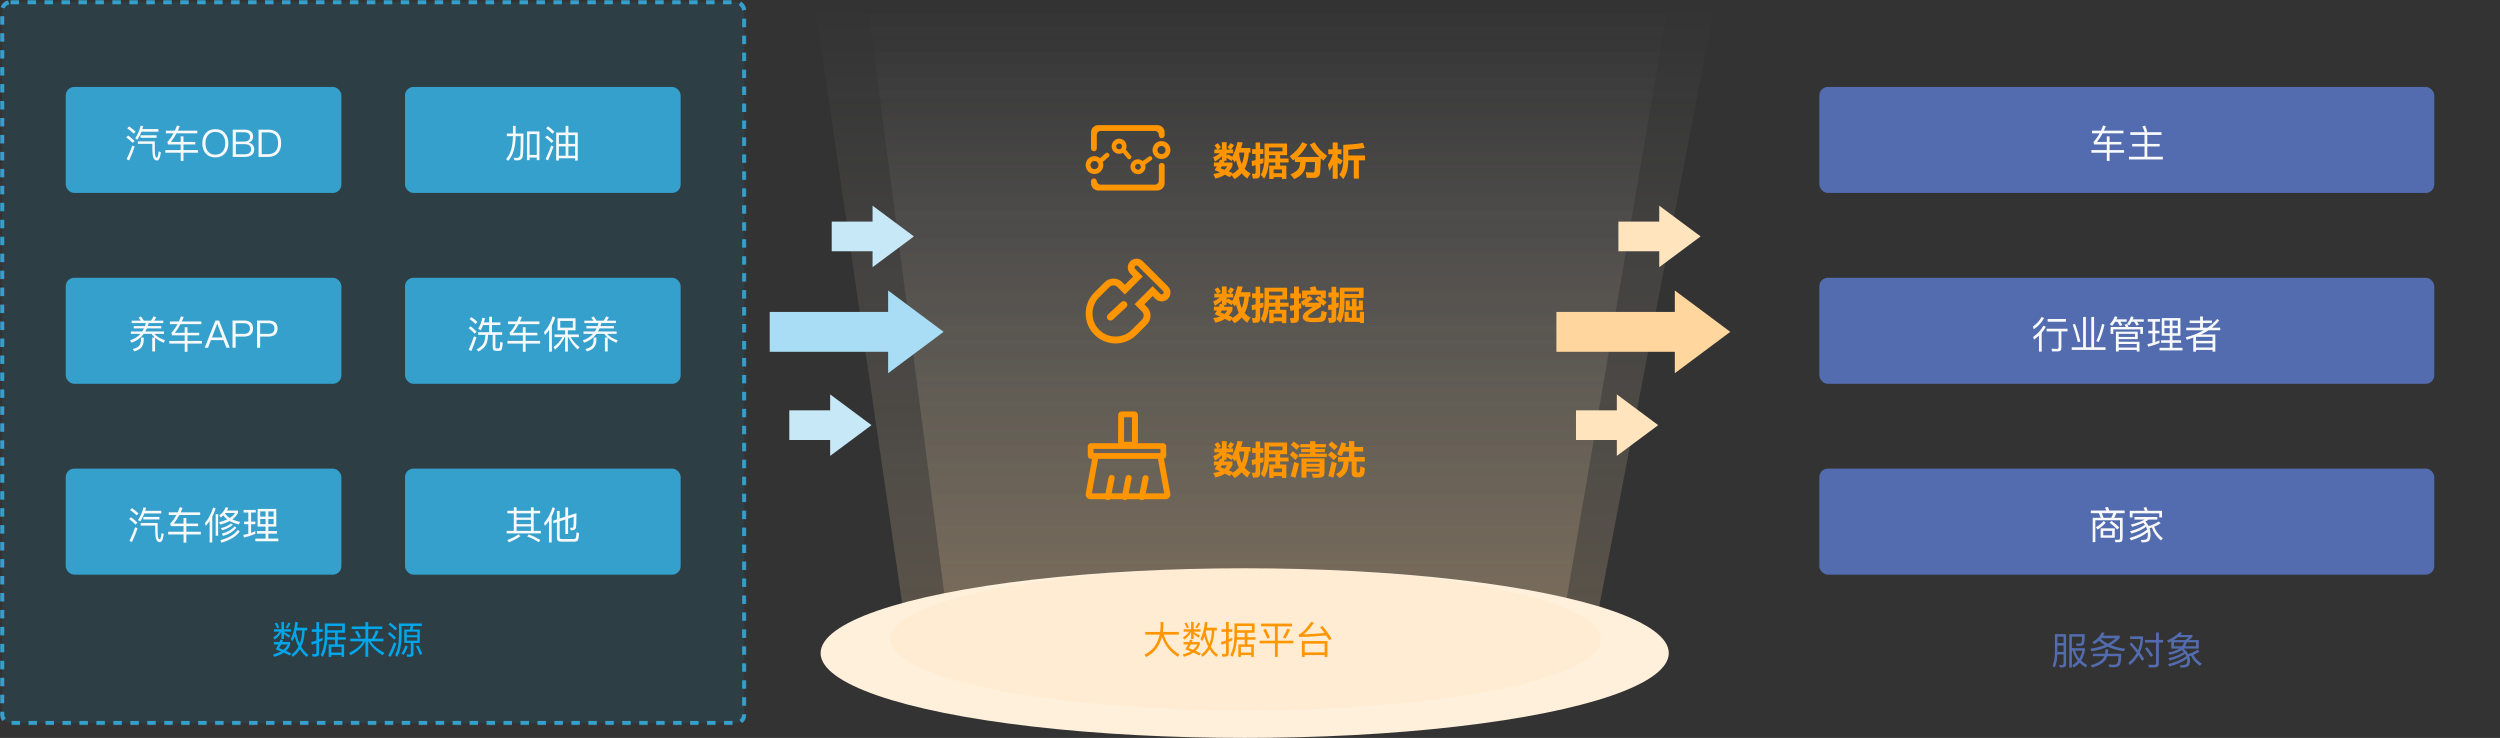 <?xml version="1.0" encoding="UTF-8"?>
<svg width="1179px" height="348px" viewBox="0 0 1179 348" version="1.1" xmlns="http://www.w3.org/2000/svg" xmlns:xlink="http://www.w3.org/1999/xlink">
    <rect x="0" y="0" width="1179" height="348" fill="#333333" stroke="none"/>
    <!-- Generator: Sketch 52.1 (67048) - http://www.bohemiancoding.com/sketch -->
    <title>dingwei</title>
    <desc>Created with Sketch.</desc>
    <defs>
        <rect id="path-1" x="1" y="1" width="350" height="340" rx="4"></rect>
        <mask id="mask-2" maskContentUnits="userSpaceOnUse" maskUnits="objectBoundingBox" x="-1" y="-1" width="352" height="342">
            <rect x="0" y="0" width="352" height="342" fill="white"></rect>
            <use xlink:href="#path-1" fill="black"></use>
        </mask>
        <linearGradient x1="50%" y1="0%" x2="50%" y2="100%" id="linearGradient-3">
            <stop stop-color="#F8F9FA" stop-opacity="0" offset="0%"></stop>
            <stop stop-color="#FAD5A0" stop-opacity="0.202" offset="100%"></stop>
        </linearGradient>
        <rect id="path-4" x="828" y="1" width="350" height="339" rx="4"></rect>
        <mask id="mask-5" maskContentUnits="userSpaceOnUse" maskUnits="objectBoundingBox" x="-1" y="-1" width="352" height="341">
            <rect x="827" y="0" width="352" height="341" fill="white"></rect>
            <use xlink:href="#path-4" fill="black"></use>
        </mask>
    </defs>
    <g id="Page-3" stroke="none" stroke-width="1" fill="none" fill-rule="evenodd">
        <g id="一车百应" transform="translate(-371, -602)">
            <g id="dingwei" transform="translate(371, 602)">
                <use id="Rectangle" stroke="#35A0CC" mask="url(#mask-2)" stroke-width="2" fill-opacity="0.1" fill="#00A7EB" fill-rule="nonzero" stroke-dasharray="4" xlink:href="#path-1"></use>
                <rect id="Rectangle" fill="#35A0CC" fill-rule="nonzero" x="31" y="41" width="130" height="50" rx="4"></rect>
                <rect id="Rectangle-Copy-3" fill="#35A0CC" fill-rule="nonzero" x="191" y="41" width="130" height="50" rx="4"></rect>
                <rect id="Rectangle-Copy-8" fill="#35A0CC" fill-rule="nonzero" x="31" y="131" width="130" height="50" rx="4"></rect>
                <rect id="Rectangle-Copy-7" fill="#35A0CC" fill-rule="nonzero" x="191" y="131" width="130" height="50" rx="4"></rect>
                <rect id="Rectangle-Copy-10" fill="#35A0CC" fill-rule="nonzero" x="31" y="221" width="130" height="50" rx="4"></rect>
                <polygon id="Path-2" fill="url(#linearGradient-3)" fill-rule="nonzero" points="427.918 301.34 751.246 301.34 808.535 3.039 384.43 3.039"></polygon>
                <polygon id="Path-2-Copy" fill="url(#linearGradient-3)" fill-rule="nonzero" points="448.099 301.34 735.595 301.34 786.535 3.039 409.43 3.039"></polygon>
                <rect id="Rectangle-Copy-9" fill="#35A0CC" fill-rule="nonzero" x="191" y="221" width="130" height="50" rx="4"></rect>
                <use id="Rectangle" stroke="#536CAF" mask="url(#mask-5)" stroke-width="2" fill-opacity="0.1" fill="#536CAF" fill-rule="nonzero" stroke-dasharray="4" xlink:href="#path-4"></use>
                <ellipse id="Oval" fill="#FFF0DC" fill-rule="nonzero" cx="587" cy="308" rx="200" ry="40"></ellipse>
                <ellipse id="Oval-Copy" fill-opacity="0.05" fill="#FF9500" fill-rule="nonzero" cx="587.5" cy="301.5" rx="167.5" ry="33.5"></ellipse>
                <polygon id="Path" fill="#A9DDF5" transform="translate(404, 156.5) rotate(90) translate(-404, -156.5) " points="413.407 170.5 413.407 141.658 423.5 141.658 404 115.5 384.5 141.658 394.593 141.658 394.593 197.5 413.407 197.5"></polygon>
                <polygon id="Path-Copy" fill="#C6E8F7" transform="translate(410.5, 111.5) rotate(90) translate(-410.5, -111.5) " points="417.495 132 417.495 110.5 425 110.5 410.5 91 396 110.5 403.505 110.5 403.505 129.764 417.495 129.764"></polygon>
                <polygon id="Path-Copy-2" fill="#C6E8F7" transform="translate(390.5, 200.5) rotate(90) translate(-390.5, -200.5) " points="397.495 221 397.495 199.5 405 199.5 390.5 180 376 199.5 383.505 199.5 383.505 218.764 397.495 218.764"></polygon>
                <polygon id="Path-Copy-5" fill="#FFD69E" transform="translate(775, 156.5) rotate(90) translate(-775, -156.5) " points="784.407 170.5 784.407 141.658 794.5 141.658 775 115.5 755.5 141.658 765.593 141.658 765.593 197.5 784.407 197.5"></polygon>
                <polygon id="Path-Copy-4" fill="#FFE4BD" transform="translate(781.5, 111.5) rotate(90) translate(-781.5, -111.5) " points="788.495 132 788.495 110.5 796 110.5 781.5 91 767 110.5 774.505 110.5 774.505 129.764 788.495 129.764"></polygon>
                <polygon id="Path-Copy-3" fill="#FFE4BD" transform="translate(761.5, 200.5) rotate(90) translate(-761.5, -200.5) " points="768.495 221 768.495 199.5 776 199.5 761.5 180 747 199.5 754.505 199.5 754.505 218.764 768.495 218.764"></polygon>
                <g id="Group-3" transform="translate(512, 59)" fill="#FF9500">
                    <path d="M14.111,102.97 C10.495,102.97 6.879,101.603 4.145,98.846 C1.455,96.178 0,92.651 0,88.88 C0,85.11 1.455,81.56 4.123,78.914 L8.93,74.107 C11.223,71.814 14.971,71.814 17.264,74.107 L18.477,75.32 L22.38,71.417 L21.057,70.094 C19.447,68.441 19.447,65.795 21.057,64.207 C22.711,62.598 25.356,62.598 26.944,64.207 L38.762,76.026 C40.394,77.635 40.416,80.259 38.806,81.913 C37.153,83.544 34.507,83.522 32.897,81.935 L31.574,80.612 L27.672,84.514 L28.862,85.705 C29.987,86.83 30.582,88.307 30.582,89.872 C30.582,91.438 29.987,92.915 28.862,94.04 L24.056,98.846 C21.299,101.58 17.683,102.97 14.111,102.97 Z M13.119,75.585 C12.414,75.585 11.73,75.871 11.223,76.356 L6.394,81.185 C4.344,83.236 3.219,85.97 3.219,88.858 C3.219,91.769 4.366,94.503 6.394,96.531 C10.628,100.765 17.529,100.765 21.762,96.531 L26.569,91.725 C27.054,91.239 27.341,90.534 27.341,89.828 C27.341,89.123 27.054,88.439 26.569,87.932 L23.085,84.448 L31.574,75.959 L35.19,79.575 C35.565,79.95 36.161,79.928 36.535,79.553 C36.888,79.201 36.888,78.605 36.513,78.252 L24.651,66.478 C24.276,66.125 23.681,66.125 23.306,66.5 C22.953,66.853 22.953,67.47 23.328,67.823 L26.944,71.395 L18.499,79.884 L14.993,76.378 C14.486,75.871 13.825,75.585 13.119,75.585 Z" id="Shape" fill-rule="nonzero"></path>
                    <path d="M19.115,85.893 L12.823,91.745 C12.153,92.37 11.065,92.323 10.441,91.653 C9.816,90.982 9.863,89.895 10.533,89.27 L16.802,83.441 C17.473,82.816 18.56,82.863 19.185,83.533 C19.832,84.204 19.786,85.268 19.115,85.893 Z" id="Path"></path>
                    <path d="M5.317,26.731 L5.317,26.502 C5.317,26.581 5.282,26.656 5.24,26.731 L5.316,26.731 L5.317,26.731 Z M3.884,25.132 C4.248,25.132 4.596,25.276 4.853,25.533 C5.11,25.79 5.255,26.139 5.255,26.502 L5.255,26.24 C5.255,27.268 6.086,28.102 7.112,28.102 L32.642,28.102 C33.667,28.102 34.499,27.268 34.499,26.24 L34.499,19.191 C34.499,18.434 35.112,17.821 35.87,17.821 C36.627,17.821 37.24,18.434 37.24,19.191 L37.24,27.416 C37.24,29.309 35.706,30.843 33.813,30.843 L5.94,30.843 C4.048,30.843 2.513,29.309 2.513,27.416 L2.513,26.731 L2.536,26.731 C2.522,26.655 2.514,26.579 2.513,26.502 C2.513,25.745 3.127,25.132 3.884,25.132 L3.884,25.132 Z M24.834,18.29 C24.081,18.2 23.4,18.736 23.312,19.487 C23.225,20.238 23.764,20.919 24.517,21.009 C25.27,21.098 25.951,20.562 26.039,19.811 C26.126,19.06 25.587,18.379 24.834,18.29 Z M24.27,23.113 C22.324,22.884 20.931,21.14 21.157,19.217 C21.383,17.294 23.143,15.921 25.089,16.15 C25.753,16.228 26.383,16.491 26.904,16.911 L29.92,14.778 C30.31,14.502 30.896,14.649 31.227,15.107 C31.559,15.564 31.511,16.159 31.121,16.435 L28.063,18.598 C28.206,19.052 28.26,19.543 28.201,20.046 C27.975,21.968 26.215,23.342 24.27,23.113 L24.27,23.113 Z M15.989,8.701 C15.242,8.583 14.536,9.093 14.413,9.84 C14.353,10.198 14.439,10.565 14.651,10.859 C14.863,11.154 15.184,11.351 15.542,11.408 C16.29,11.526 16.995,11.016 17.118,10.269 C17.178,9.911 17.092,9.544 16.88,9.249 C16.668,8.955 16.347,8.758 15.989,8.701 L15.989,8.701 Z M21.18,15.849 C20.755,16.215 20.166,16.215 19.865,15.85 L17.557,13.049 C16.873,13.464 16.05,13.648 15.205,13.512 C13.292,13.203 11.997,11.369 12.312,9.417 C12.628,7.464 14.435,6.132 16.348,6.441 C18.261,6.75 19.556,8.583 19.24,10.536 C19.185,10.878 19.081,11.21 18.932,11.523 L21.407,14.527 C21.707,14.892 21.606,15.484 21.18,15.849 Z M2.273,18.849 C2.273,19.908 3.118,20.766 4.16,20.766 C5.202,20.766 6.047,19.908 6.047,18.849 C6.047,17.79 5.202,16.932 4.16,16.932 C3.118,16.932 2.273,17.79 2.273,18.849 Z M6.806,15.588 L9.491,13.223 C9.874,12.886 10.502,12.986 10.895,13.446 C11.288,13.906 11.295,14.552 10.913,14.889 L8.063,17.399 C8.232,17.864 8.319,18.355 8.32,18.849 C8.32,21.183 6.457,23.075 4.16,23.075 C1.862,23.075 -1.0658141e-14,21.183 -1.0658141e-14,18.849 C-1.0658141e-14,16.515 1.862,14.623 4.16,14.623 C5.165,14.623 6.087,14.985 6.806,15.588 L6.806,15.588 Z M35.87,6.169 C35.112,6.169 34.499,5.555 34.499,4.798 L34.499,4.603 C34.499,3.575 33.667,2.742 32.642,2.742 L7.112,2.742 C6.086,2.742 5.255,3.575 5.255,4.603 L5.255,10.966 C5.255,11.724 4.641,12.337 3.884,12.337 C3.127,12.337 2.513,11.724 2.513,10.966 L2.513,3.427 C2.513,1.534 4.048,-5.5067062e-14 5.94,-5.5067062e-14 L33.813,-5.5067062e-14 C35.706,-5.5067062e-14 37.24,1.534 37.24,3.427 L37.24,4.798 C37.24,5.161 37.096,5.51 36.839,5.767 C36.582,6.024 36.233,6.169 35.87,6.169 L35.87,6.169 Z M35.755,9.849 C34.696,9.849 33.838,10.707 33.838,11.766 C33.838,12.825 34.696,13.683 35.755,13.683 C36.814,13.683 37.673,12.825 37.673,11.766 C37.673,10.707 36.814,9.849 35.755,9.849 Z M35.755,15.993 C33.421,15.993 31.529,14.1 31.529,11.766 C31.529,9.432 33.421,7.539 35.755,7.539 C38.09,7.539 39.982,9.432 39.982,11.766 C39.982,14.1 38.09,15.993 35.755,15.993 Z" id="Shape" fill-rule="nonzero"></path>
                    <path d="M36.522,157.396 L2.468,157.396 C1.659,157.396 1.002,156.742 1,155.933 L1,151.463 C1,150.654 1.656,150 2.468,150 L36.522,150 C37.334,150 37.99,150.654 37.99,151.463 L37.99,155.933 C37.99,156.74 37.334,157.396 36.522,157.396 Z M3.73,154.672 L35.26,154.672 L35.26,152.724 L3.73,152.724 L3.73,154.672 Z" id="Shape" fill-rule="nonzero"></path>
                    <path d="M37.671,176.43 L2.278,176.43 C1.603,176.43 0.961,176.131 0.528,175.619 C0.096,175.107 -0.084,174.428 0.037,173.769 L3.336,155.686 L6.101,156.183 L2.918,173.648 L37.033,173.648 L33.807,155.966 L36.573,155.471 L39.914,173.769 C40.033,174.428 39.851,175.107 39.421,175.619 C38.985,176.134 38.345,176.431 37.671,176.43 Z M24.651,152.115 L15.3,152.115 L15.3,136.739 C15.3,135.778 16.086,135 17.056,135 L22.891,135 C23.863,135 24.649,135.78 24.651,136.739 L24.651,152.113 L24.651,152.115 Z M18.112,149.331 L21.837,149.331 L21.837,137.785 L18.112,137.785 L18.112,149.329 L18.112,149.331 Z" id="Shape" fill-rule="nonzero"></path>
                    <path d="M10.441,176.838 C10.022,176.841 9.62,176.668 9.335,176.361 C9.064,176.069 8.948,175.666 9.022,175.274 L10.807,166.145 C10.894,165.648 11.249,165.239 11.729,165.085 C12.222,164.914 12.767,165.005 13.178,165.327 C13.575,165.647 13.752,166.143 13.64,166.617 L11.856,175.744 C11.733,176.378 11.137,176.838 10.441,176.838 Z M18.473,176.838 C18.387,176.838 18.301,176.831 18.216,176.817 C17.432,176.687 16.913,175.995 17.053,175.272 L18.839,166.145 C18.925,165.648 19.279,165.24 19.759,165.085 C20.251,164.914 20.797,165.005 21.207,165.327 C21.605,165.647 21.784,166.143 21.669,166.617 L19.888,175.744 C19.763,176.378 19.169,176.838 18.473,176.838 Z M26.503,176.838 C26.083,176.842 25.68,176.669 25.395,176.361 C25.125,176.068 25.009,175.665 25.083,175.274 L26.869,166.145 C27.036,165.446 27.767,164.995 28.531,165.12 C29.294,165.25 29.81,165.91 29.701,166.617 L27.918,175.744 C27.795,176.378 27.199,176.838 26.503,176.838 Z" id="Shape" fill-rule="nonzero"></path>
                </g>
                <path d="M572.668,70.495 L574.039,70.495 C573.729,69.868 573.313,69.2 572.791,68.491 L574.373,67.507 C574.736,67.94 575.229,68.62 575.85,69.546 L574.268,70.495 L576.236,70.495 L576.236,67.05 L578.469,67.05 L578.469,70.495 L580.314,70.495 L578.855,69.546 C579.441,68.831 579.934,68.134 580.332,67.454 L581.984,68.438 C581.592,69.106 581.105,69.792 580.525,70.495 L581.545,70.495 L581.545,72.288 L578.469,72.288 L578.469,73.519 L579.066,72.71 C579.799,73.103 580.493,73.489 581.149,73.87 C582.11,72.089 582.939,69.786 583.637,66.962 L586.045,67.19 C585.811,68.099 585.562,68.966 585.298,69.792 L589.701,69.792 L589.701,71.937 L588.989,71.937 C588.737,75.042 588.078,77.594 587.012,79.592 C587.762,80.465 588.682,81.218 589.771,81.851 C589.35,82.331 588.84,83.11 588.242,84.188 C587.217,83.503 586.329,82.671 585.579,81.692 C584.612,82.829 583.49,83.749 582.213,84.452 C581.738,83.778 581.214,83.146 580.64,82.554 L580.016,83.591 C579.312,83.187 578.545,82.776 577.713,82.36 C576.43,83.216 574.895,83.825 573.107,84.188 C572.896,83.544 572.586,82.823 572.176,82.026 C573.4,81.897 574.479,81.651 575.41,81.288 C574.602,80.931 573.746,80.567 572.844,80.198 C573.242,79.618 573.6,79.038 573.916,78.458 L572.475,78.458 L572.475,76.665 L574.786,76.665 C574.979,76.202 575.146,75.739 575.287,75.276 L576.236,75.364 L576.236,73.677 C575.369,74.591 574.279,75.44 572.967,76.226 C572.721,75.44 572.445,74.737 572.141,74.116 C573.307,73.665 574.358,73.056 575.296,72.288 L572.668,72.288 L572.668,70.495 Z M584.357,72.438 C584.592,74.389 585.002,76.021 585.588,77.333 C586.285,75.798 586.701,73.999 586.836,71.937 L584.551,71.937 C584.492,72.106 584.428,72.273 584.357,72.438 Z M578.469,75.769 L577.581,75.769 C577.446,76.056 577.297,76.354 577.133,76.665 L581.229,76.665 L581.229,78.3 C580.771,79.255 580.2,80.102 579.515,80.84 L581.264,81.534 L580.912,82.105 C582.207,81.432 583.312,80.559 584.226,79.486 C583.651,78.309 583.212,76.99 582.907,75.531 C582.702,75.9 582.494,76.255 582.283,76.595 C582.014,76.126 581.7,75.643 581.343,75.145 L580.824,75.927 C580.098,75.435 579.313,74.937 578.469,74.433 L578.469,75.769 Z M575.656,79.372 L577.484,80.058 C578.012,79.601 578.445,79.067 578.785,78.458 L576.175,78.458 L575.656,79.372 Z M607.701,76.612 L603.693,76.612 L603.693,78.089 L606.646,78.089 L606.646,84.399 L604.572,84.399 L604.572,83.521 L600.652,83.521 L600.652,84.399 L598.578,84.399 L598.578,78.089 L601.479,78.089 L601.479,76.612 L598.402,76.612 C598.191,79.823 597.441,82.372 596.152,84.259 C595.66,83.614 595.133,83.017 594.57,82.466 C595.742,80.415 596.328,77.632 596.328,74.116 L596.328,67.7 L606.963,67.7 L606.963,73.202 L603.693,73.202 L603.693,74.767 L607.701,74.767 L607.701,76.612 Z M590.475,70.337 L592.145,70.337 L592.145,67.226 L594.271,67.226 L594.271,70.337 L595.783,70.337 L595.783,72.587 L594.271,72.587 L594.271,75.048 C594.775,74.942 595.309,74.819 595.871,74.679 C595.812,75.616 595.789,76.378 595.801,76.964 C595.285,77.093 594.775,77.222 594.271,77.351 L594.271,82.167 C594.271,83.468 593.738,84.136 592.672,84.171 C592.051,84.229 591.453,84.247 590.879,84.224 C590.762,83.532 590.592,82.771 590.369,81.938 C590.756,81.95 591.148,81.962 591.547,81.974 C591.945,81.985 592.145,81.704 592.145,81.13 L592.145,77.896 C591.582,78.048 591.02,78.194 590.457,78.335 L590.264,75.909 C590.791,75.804 591.418,75.675 592.145,75.522 L592.145,72.587 L590.475,72.587 L590.475,70.337 Z M604.801,71.356 L604.801,69.546 L598.473,69.546 L598.473,71.356 L604.801,71.356 Z M604.572,79.935 L600.652,79.935 L600.652,81.675 L604.572,81.675 L604.572,79.935 Z M601.479,74.767 L601.479,73.202 L598.473,73.202 L598.473,74.767 L601.479,74.767 Z M625.859,73.483 C625.367,74.093 624.805,74.843 624.172,75.733 C623.738,75.394 623.319,75.042 622.915,74.679 C622.757,78.423 622.634,80.685 622.546,81.464 C622.458,82.243 622.168,82.845 621.676,83.27 C621.184,83.695 620.495,83.907 619.61,83.907 C618.403,83.907 617.264,83.89 616.191,83.854 C616.086,82.882 615.963,81.997 615.822,81.2 C617.346,81.329 618.447,81.394 619.127,81.394 C619.531,81.394 619.788,81.213 619.896,80.853 C620.004,80.493 620.094,79.021 620.164,76.437 L615.822,76.437 C615.723,78.083 615.487,79.346 615.115,80.225 C614.743,81.104 614.16,81.897 613.366,82.606 C612.572,83.315 611.574,83.931 610.373,84.452 C609.646,83.479 609.037,82.735 608.545,82.22 C609.588,81.804 610.448,81.342 611.125,80.835 C611.801,80.329 612.288,79.79 612.583,79.218 C612.879,78.647 613.077,77.72 613.177,76.437 L610.672,76.437 L610.672,75.039 C610.379,75.262 610.08,75.476 609.775,75.681 C609.236,74.919 608.703,74.257 608.176,73.694 C610.824,71.831 612.822,69.616 614.17,67.05 L616.525,68.069 C615.301,70.378 613.763,72.358 611.911,74.011 L622.194,74.011 C620.395,72.276 618.91,70.343 617.738,68.21 L619.918,67.085 C621.418,69.675 623.398,71.808 625.859,73.483 Z M626.264,77.614 C627.313,75.892 628.048,74.263 628.47,72.728 L626.422,72.728 L626.422,70.425 L628.496,70.425 L628.496,67.19 L630.852,67.19 L630.852,70.425 L632.645,70.425 L632.645,72.728 L630.852,72.728 L630.852,74.345 C631.848,74.849 632.662,75.288 633.295,75.663 L632.135,77.702 C631.754,77.421 631.326,77.128 630.852,76.823 L630.852,84.312 L628.496,84.312 L628.496,77.605 C628.057,78.654 627.523,79.688 626.896,80.708 C626.721,79.7 626.51,78.669 626.264,77.614 Z M642.77,67.401 L643.543,69.757 C641.68,70.085 639.119,70.378 635.861,70.636 L635.861,73.308 L643.736,73.308 L643.736,75.628 L640.836,75.628 L640.836,84.224 L638.445,84.224 L638.445,75.628 L635.861,75.628 C635.861,79.349 635.064,82.278 633.471,84.417 C632.861,83.655 632.234,82.981 631.59,82.396 C632.844,80.79 633.471,78.581 633.471,75.769 L633.471,68.333 C637.408,68.134 640.508,67.823 642.77,67.401 Z" id="数据分析" fill="#FF9500"></path>
                <path d="M572.668,138.495 L574.039,138.495 C573.729,137.868 573.313,137.2 572.791,136.491 L574.373,135.507 C574.736,135.94 575.229,136.62 575.85,137.546 L574.268,138.495 L576.236,138.495 L576.236,135.05 L578.469,135.05 L578.469,138.495 L580.314,138.495 L578.855,137.546 C579.441,136.831 579.934,136.134 580.332,135.454 L581.984,136.438 C581.592,137.106 581.105,137.792 580.525,138.495 L581.545,138.495 L581.545,140.288 L578.469,140.288 L578.469,141.519 L579.066,140.71 C579.799,141.103 580.493,141.489 581.149,141.87 C582.11,140.089 582.939,137.786 583.637,134.962 L586.045,135.19 C585.811,136.099 585.562,136.966 585.298,137.792 L589.701,137.792 L589.701,139.937 L588.989,139.937 C588.737,143.042 588.078,145.594 587.012,147.592 C587.762,148.465 588.682,149.218 589.771,149.851 C589.35,150.331 588.84,151.11 588.242,152.188 C587.217,151.503 586.329,150.671 585.579,149.692 C584.612,150.829 583.49,151.749 582.213,152.452 C581.738,151.778 581.214,151.146 580.64,150.554 L580.016,151.591 C579.312,151.187 578.545,150.776 577.713,150.36 C576.43,151.216 574.895,151.825 573.107,152.188 C572.896,151.544 572.586,150.823 572.176,150.026 C573.4,149.897 574.479,149.651 575.41,149.288 C574.602,148.931 573.746,148.567 572.844,148.198 C573.242,147.618 573.6,147.038 573.916,146.458 L572.475,146.458 L572.475,144.665 L574.786,144.665 C574.979,144.202 575.146,143.739 575.287,143.276 L576.236,143.364 L576.236,141.677 C575.369,142.591 574.279,143.44 572.967,144.226 C572.721,143.44 572.445,142.737 572.141,142.116 C573.307,141.665 574.358,141.056 575.296,140.288 L572.668,140.288 L572.668,138.495 Z M584.357,140.438 C584.592,142.389 585.002,144.021 585.588,145.333 C586.285,143.798 586.701,141.999 586.836,139.937 L584.551,139.937 C584.492,140.106 584.428,140.273 584.357,140.438 Z M578.469,143.769 L577.581,143.769 C577.446,144.056 577.297,144.354 577.133,144.665 L581.229,144.665 L581.229,146.3 C580.771,147.255 580.2,148.102 579.515,148.84 L581.264,149.534 L580.912,150.105 C582.207,149.432 583.312,148.559 584.226,147.486 C583.651,146.309 583.212,144.99 582.907,143.531 C582.702,143.9 582.494,144.255 582.283,144.595 C582.014,144.126 581.7,143.643 581.343,143.145 L580.824,143.927 C580.098,143.435 579.313,142.937 578.469,142.433 L578.469,143.769 Z M575.656,147.372 L577.484,148.058 C578.012,147.601 578.445,147.067 578.785,146.458 L576.175,146.458 L575.656,147.372 Z M607.701,144.612 L603.693,144.612 L603.693,146.089 L606.646,146.089 L606.646,152.399 L604.572,152.399 L604.572,151.521 L600.652,151.521 L600.652,152.399 L598.578,152.399 L598.578,146.089 L601.479,146.089 L601.479,144.612 L598.402,144.612 C598.191,147.823 597.441,150.372 596.152,152.259 C595.66,151.614 595.133,151.017 594.57,150.466 C595.742,148.415 596.328,145.632 596.328,142.116 L596.328,135.7 L606.963,135.7 L606.963,141.202 L603.693,141.202 L603.693,142.767 L607.701,142.767 L607.701,144.612 Z M590.475,138.337 L592.145,138.337 L592.145,135.226 L594.271,135.226 L594.271,138.337 L595.783,138.337 L595.783,140.587 L594.271,140.587 L594.271,143.048 C594.775,142.942 595.309,142.819 595.871,142.679 C595.812,143.616 595.789,144.378 595.801,144.964 C595.285,145.093 594.775,145.222 594.271,145.351 L594.271,150.167 C594.271,151.468 593.738,152.136 592.672,152.171 C592.051,152.229 591.453,152.247 590.879,152.224 C590.762,151.532 590.592,150.771 590.369,149.938 C590.756,149.95 591.148,149.962 591.547,149.974 C591.945,149.985 592.145,149.704 592.145,149.13 L592.145,145.896 C591.582,146.048 591.02,146.194 590.457,146.335 L590.264,143.909 C590.791,143.804 591.418,143.675 592.145,143.522 L592.145,140.587 L590.475,140.587 L590.475,138.337 Z M604.801,139.356 L604.801,137.546 L598.473,137.546 L598.473,139.356 L604.801,139.356 Z M604.572,147.935 L600.652,147.935 L600.652,149.675 L604.572,149.675 L604.572,147.935 Z M601.479,142.767 L601.479,141.202 L598.473,141.202 L598.473,142.767 L601.479,142.767 Z M617.703,135.507 L620.322,134.979 C620.475,135.425 620.709,136.099 621.025,137.001 L625.244,137.001 L625.244,140.657 L623.258,140.657 C623.902,141.149 624.705,141.759 625.666,142.485 L624.189,144.296 C623.791,143.968 623.381,143.628 622.959,143.276 L622.959,144.718 C620.533,146.136 618.828,147.243 617.844,148.04 C617.176,148.556 616.842,148.972 616.842,149.288 C616.842,149.698 617.41,149.903 618.547,149.903 L621.043,149.903 C622.227,149.903 622.871,149.517 622.977,148.743 C623.082,148.251 623.182,147.53 623.275,146.581 C623.979,146.78 624.805,147.003 625.754,147.249 C625.543,148.585 625.326,149.569 625.104,150.202 C624.799,151.339 623.586,151.907 621.465,151.907 L618.248,151.907 C615.729,151.813 614.434,150.987 614.363,149.429 C614.363,148.585 614.92,147.735 616.033,146.88 C616.818,146.259 617.867,145.55 619.18,144.753 L615.488,144.753 L615.488,143.663 C615.207,143.862 614.932,144.056 614.662,144.243 L613.449,142.397 C614.363,141.835 615.23,141.255 616.051,140.657 L614.064,140.657 L614.064,137.001 L618.23,137.001 C618.02,136.356 617.844,135.858 617.703,135.507 Z M608.492,138.372 L610.25,138.372 L610.25,135.12 L612.57,135.12 L612.57,138.372 L613.52,138.372 L613.52,140.622 L612.57,140.622 L612.57,143.259 C612.945,143.153 613.32,143.042 613.695,142.925 C613.648,143.862 613.66,144.659 613.73,145.315 C613.32,145.421 612.934,145.526 612.57,145.632 L612.57,150.026 C612.559,151.315 612.002,152.048 610.9,152.224 C610.314,152.294 609.605,152.329 608.773,152.329 C608.68,151.497 608.527,150.718 608.316,149.991 C608.809,150.026 609.236,150.044 609.6,150.044 C610.033,150.044 610.25,149.769 610.25,149.218 L610.25,146.265 C609.652,146.429 609.113,146.587 608.633,146.739 L608.229,144.243 C608.896,144.126 609.57,143.991 610.25,143.839 L610.25,140.622 L608.492,140.622 L608.492,138.372 Z M619.127,140.921 C618.295,141.565 617.475,142.187 616.666,142.784 L622.361,142.784 C621.67,142.222 620.949,141.63 620.199,141.009 L621.729,139.515 C621.963,139.69 622.326,139.96 622.818,140.323 L622.818,139.005 L616.508,139.005 L616.508,140.341 C616.895,140.048 617.27,139.755 617.633,139.462 L619.127,140.921 Z M631.871,135.665 L643.068,135.665 L643.068,140.464 L634.051,140.464 L634.051,142.872 C634.051,146.903 633.424,150.038 632.17,152.276 C631.748,151.819 631.115,151.222 630.271,150.483 C631.338,148.269 631.871,145.427 631.871,141.958 L631.871,135.665 Z M636.055,149.868 L637.566,149.868 L637.566,146.3 L634.631,146.3 L634.631,141.712 L636.529,141.712 L636.529,144.472 L637.566,144.472 L637.566,140.886 L639.746,140.886 L639.746,144.472 L640.818,144.472 L640.818,141.729 L642.717,141.729 L642.717,146.3 L639.746,146.3 L639.746,149.868 L641.293,149.868 L641.293,147.038 L643.262,147.038 L643.262,152.347 L641.293,152.347 L641.293,151.802 L634.086,151.802 L634.086,147.021 L636.055,147.021 L636.055,149.868 Z M626.475,137.968 L627.951,137.968 L627.951,135.243 L630.166,135.243 L630.166,137.968 L631.414,137.968 L631.414,140.218 L630.166,140.218 L630.166,143.013 C630.541,142.907 630.934,142.796 631.344,142.679 C631.297,143.628 631.268,144.39 631.256,144.964 C631.092,145.022 630.729,145.134 630.166,145.298 L630.166,150.114 C630.166,151.368 629.627,152.06 628.549,152.188 C627.846,152.259 627.248,152.276 626.756,152.241 C626.662,151.562 626.498,150.788 626.264,149.921 C626.686,149.979 627.037,149.997 627.318,149.974 C627.74,149.974 627.951,149.692 627.951,149.13 L627.951,145.931 C627.494,146.048 627.002,146.183 626.475,146.335 L626.281,143.909 C626.773,143.815 627.33,143.698 627.951,143.558 L627.951,140.218 L626.475,140.218 L626.475,137.968 Z M640.889,138.671 L640.889,137.458 L634.051,137.458 L634.051,138.671 L640.889,138.671 Z" id="数据挖掘" fill="#FF9500"></path>
                <path d="M572.668,211.495 L574.039,211.495 C573.729,210.868 573.313,210.2 572.791,209.491 L574.373,208.507 C574.736,208.94 575.229,209.62 575.85,210.546 L574.268,211.495 L576.236,211.495 L576.236,208.05 L578.469,208.05 L578.469,211.495 L580.314,211.495 L578.855,210.546 C579.441,209.831 579.934,209.134 580.332,208.454 L581.984,209.438 C581.592,210.106 581.105,210.792 580.525,211.495 L581.545,211.495 L581.545,213.288 L578.469,213.288 L578.469,214.519 L579.066,213.71 C579.799,214.103 580.493,214.489 581.149,214.87 C582.11,213.089 582.939,210.786 583.637,207.962 L586.045,208.19 C585.811,209.099 585.562,209.966 585.298,210.792 L589.701,210.792 L589.701,212.937 L588.989,212.937 C588.737,216.042 588.078,218.594 587.012,220.592 C587.762,221.465 588.682,222.218 589.771,222.851 C589.35,223.331 588.84,224.11 588.242,225.188 C587.217,224.503 586.329,223.671 585.579,222.692 C584.612,223.829 583.49,224.749 582.213,225.452 C581.738,224.778 581.214,224.146 580.64,223.554 L580.016,224.591 C579.312,224.187 578.545,223.776 577.713,223.36 C576.43,224.216 574.895,224.825 573.107,225.188 C572.896,224.544 572.586,223.823 572.176,223.026 C573.4,222.897 574.479,222.651 575.41,222.288 C574.602,221.931 573.746,221.567 572.844,221.198 C573.242,220.618 573.6,220.038 573.916,219.458 L572.475,219.458 L572.475,217.665 L574.786,217.665 C574.979,217.202 575.146,216.739 575.287,216.276 L576.236,216.364 L576.236,214.677 C575.369,215.591 574.279,216.44 572.967,217.226 C572.721,216.44 572.445,215.737 572.141,215.116 C573.307,214.665 574.358,214.056 575.296,213.288 L572.668,213.288 L572.668,211.495 Z M584.357,213.438 C584.592,215.389 585.002,217.021 585.588,218.333 C586.285,216.798 586.701,214.999 586.836,212.937 L584.551,212.937 C584.492,213.106 584.428,213.273 584.357,213.438 Z M578.469,216.769 L577.581,216.769 C577.446,217.056 577.297,217.354 577.133,217.665 L581.229,217.665 L581.229,219.3 C580.771,220.255 580.2,221.102 579.515,221.84 L581.264,222.534 L580.912,223.105 C582.207,222.432 583.312,221.559 584.226,220.486 C583.651,219.309 583.212,217.99 582.907,216.531 C582.702,216.9 582.494,217.255 582.283,217.595 C582.014,217.126 581.7,216.643 581.343,216.145 L580.824,216.927 C580.098,216.435 579.313,215.937 578.469,215.433 L578.469,216.769 Z M575.656,220.372 L577.484,221.058 C578.012,220.601 578.445,220.067 578.785,219.458 L576.175,219.458 L575.656,220.372 Z M607.701,217.612 L603.693,217.612 L603.693,219.089 L606.646,219.089 L606.646,225.399 L604.572,225.399 L604.572,224.521 L600.652,224.521 L600.652,225.399 L598.578,225.399 L598.578,219.089 L601.479,219.089 L601.479,217.612 L598.402,217.612 C598.191,220.823 597.441,223.372 596.152,225.259 C595.66,224.614 595.133,224.017 594.57,223.466 C595.742,221.415 596.328,218.632 596.328,215.116 L596.328,208.7 L606.963,208.7 L606.963,214.202 L603.693,214.202 L603.693,215.767 L607.701,215.767 L607.701,217.612 Z M590.475,211.337 L592.145,211.337 L592.145,208.226 L594.271,208.226 L594.271,211.337 L595.783,211.337 L595.783,213.587 L594.271,213.587 L594.271,216.048 C594.775,215.942 595.309,215.819 595.871,215.679 C595.812,216.616 595.789,217.378 595.801,217.964 C595.285,218.093 594.775,218.222 594.271,218.351 L594.271,223.167 C594.271,224.468 593.738,225.136 592.672,225.171 C592.051,225.229 591.453,225.247 590.879,225.224 C590.762,224.532 590.592,223.771 590.369,222.938 C590.756,222.95 591.148,222.962 591.547,222.974 C591.945,222.985 592.145,222.704 592.145,222.13 L592.145,218.896 C591.582,219.048 591.02,219.194 590.457,219.335 L590.264,216.909 C590.791,216.804 591.418,216.675 592.145,216.522 L592.145,213.587 L590.475,213.587 L590.475,211.337 Z M604.801,212.356 L604.801,210.546 L598.473,210.546 L598.473,212.356 L604.801,212.356 Z M604.572,220.935 L600.652,220.935 L600.652,222.675 L604.572,222.675 L604.572,220.935 Z M601.479,215.767 L601.479,214.202 L598.473,214.202 L598.473,215.767 L601.479,215.767 Z M612.658,213.974 L617.844,213.974 L617.844,213.218 L613.625,213.218 L613.625,211.706 L617.844,211.706 L617.844,210.95 L613.221,210.95 L613.221,209.438 L617.844,209.438 L617.844,208.032 L620.357,208.032 L620.357,209.438 L625.297,209.438 L625.297,210.95 L620.357,210.95 L620.357,211.706 L624.822,211.706 L624.822,213.218 L620.357,213.218 L620.357,213.974 L625.719,213.974 L625.719,215.485 L612.658,215.485 L612.658,213.974 Z M610.18,208.226 C611.141,208.894 612.102,209.614 613.062,210.388 L611.428,212.163 C610.572,211.319 609.67,210.517 608.721,209.755 L610.18,208.226 Z M609.688,212.813 C610.625,213.505 611.551,214.243 612.465,215.028 L610.883,216.927 C609.957,216.048 609.078,215.233 608.246,214.483 L609.688,212.813 Z M616.121,225.259 L613.766,225.259 L613.766,216.188 L624.629,216.188 L624.629,223.062 C624.629,223.706 624.466,224.207 624.141,224.564 C623.816,224.922 623.371,225.133 622.805,225.197 C622.24,225.262 621.025,225.294 619.162,225.294 C618.998,224.638 618.822,224.017 618.635,223.431 C619.877,223.489 620.809,223.519 621.43,223.519 C621.992,223.519 622.273,223.243 622.273,222.692 L622.273,222.429 L616.121,222.429 L616.121,225.259 Z M622.273,217.823 L616.121,217.823 L616.121,218.702 L622.273,218.702 L622.273,217.823 Z M616.121,220.97 L622.273,220.97 L622.273,220.161 L616.121,220.161 L616.121,220.97 Z M610.355,217.841 C611.152,218.169 611.908,218.444 612.623,218.667 L610.953,225.312 C610.18,225.042 609.406,224.802 608.633,224.591 C609.242,222.645 609.816,220.396 610.355,217.841 Z M641.539,219.88 C642.254,220.208 642.992,220.513 643.754,220.794 C643.549,222.874 643.218,224.109 642.761,224.499 C642.304,224.888 641.715,225.083 640.994,225.083 L639.588,225.083 C638.158,225.083 637.443,224.269 637.443,222.64 L637.443,217.7 L635.984,217.7 C635.914,220.067 635.524,221.767 634.815,222.798 C634.106,223.829 633.072,224.708 631.713,225.435 C631.162,224.778 630.611,224.175 630.061,223.624 C631.074,223.079 631.892,222.413 632.513,221.625 C633.134,220.836 633.5,219.528 633.611,217.7 L630.992,217.7 L630.992,215.538 L636.16,215.538 L636.16,212.954 L633.629,212.954 C633.318,213.739 632.996,214.46 632.662,215.116 C631.959,214.788 631.244,214.483 630.518,214.202 C631.443,212.339 632.152,210.464 632.645,208.577 L634.895,209.175 C634.736,209.737 634.572,210.276 634.402,210.792 L636.16,210.792 L636.16,208.05 L638.691,208.05 L638.691,210.792 L642.875,210.792 L642.875,212.954 L638.691,212.954 L638.691,215.538 L643.648,215.538 L643.648,217.7 L639.781,217.7 L639.781,222.112 C639.781,222.616 639.986,222.868 640.396,222.868 L640.66,222.868 C640.988,222.868 641.202,222.728 641.302,222.446 C641.401,222.165 641.48,221.31 641.539,219.88 Z M627.969,208.19 C628.965,208.929 629.926,209.696 630.852,210.493 L629.27,212.286 C628.25,211.278 627.33,210.446 626.51,209.79 L627.969,208.19 Z M627.775,212.901 C628.865,213.687 629.826,214.442 630.658,215.169 L629.006,216.997 C628.244,216.247 627.324,215.433 626.246,214.554 L627.775,212.901 Z M628.021,217.63 C628.889,217.97 629.674,218.233 630.377,218.421 L628.848,225.241 C628.004,224.972 627.195,224.737 626.422,224.538 C627.008,222.522 627.541,220.22 628.021,217.63 Z" id="数据清洗" fill="#FF9500"></path>
                <rect id="Rectangle-Copy-11" fill="#536CAF" fill-rule="nonzero" x="858" y="41" width="290" height="50" rx="4"></rect>
                <rect id="Rectangle-Copy-12" fill="#536CAF" fill-rule="nonzero" x="858" y="131" width="290" height="50" rx="4"></rect>
                <rect id="Rectangle-Copy-13" fill="#536CAF" fill-rule="nonzero" x="858" y="221" width="290" height="50" rx="4"></rect>
                <path d="M139.844,297.29 L139.61,298.226 C140.06,300.332 140.636,302.15 141.356,303.662 C142.058,301.844 142.436,299.72 142.508,297.29 L139.844,297.29 Z M140.762,304.958 C140.06,303.572 139.466,301.988 138.98,300.188 C138.656,301.016 138.296,301.754 137.918,302.402 L137.108,301.412 C138.17,299.396 138.89,296.678 139.25,293.258 L140.51,293.474 C140.402,294.392 140.258,295.256 140.114,296.048 L144.866,296.048 L144.866,297.29 L143.696,297.29 C143.606,300.296 143.048,302.87 142.04,304.994 C142.976,306.614 144.074,307.856 145.37,308.738 L144.668,309.8 C143.408,308.9 142.328,307.676 141.428,306.164 C140.564,307.604 139.448,308.81 138.098,309.782 L137.432,308.702 C138.836,307.73 139.934,306.488 140.762,304.958 Z M132.23,301.664 L133.436,301.808 C133.31,302.15 133.184,302.474 133.076,302.798 L136.838,302.798 L136.838,303.86 C136.442,305.048 135.776,306.074 134.84,306.938 C135.704,307.334 136.532,307.73 137.324,308.162 L136.622,309.17 C135.83,308.702 134.912,308.216 133.85,307.748 C132.662,308.576 131.168,309.242 129.368,309.746 L128.756,308.666 C130.232,308.27 131.51,307.784 132.554,307.19 C131.762,306.848 130.934,306.506 130.052,306.182 C130.52,305.39 130.934,304.652 131.294,303.932 L129.17,303.932 L129.17,302.798 L131.798,302.798 C131.96,302.402 132.104,302.024 132.23,301.664 Z M133.652,306.434 C134.552,305.714 135.236,304.868 135.668,303.932 L132.572,303.932 C132.284,304.544 131.96,305.12 131.6,305.66 C132.32,305.912 133.004,306.164 133.652,306.434 Z M130.592,293.636 C131.024,294.338 131.384,295.094 131.708,295.886 L130.772,296.318 C130.394,295.436 129.998,294.662 129.566,293.978 L130.592,293.636 Z M136.064,293.582 L137,294.014 C136.64,294.806 136.19,295.58 135.614,296.336 L134.696,295.868 C135.272,295.094 135.74,294.338 136.064,293.582 Z M129.206,296.75 L132.716,296.75 L132.716,293.312 L133.922,293.312 L133.922,296.75 L137.198,296.75 L137.198,297.884 L133.922,297.884 L133.922,298.082 C134.894,298.568 135.902,299.126 136.91,299.738 L136.244,300.746 C135.344,300.026 134.57,299.45 133.922,299.018 L133.922,301.358 L132.716,301.358 L132.716,297.938 C132.122,299.36 131.042,300.584 129.494,301.628 L128.864,300.584 C130.25,299.774 131.222,298.874 131.762,297.884 L129.206,297.884 L129.206,296.75 Z M148.952,309.638 L147.422,309.638 L147.152,308.414 C147.62,308.468 148.088,308.504 148.52,308.504 C148.97,308.504 149.204,308.234 149.204,307.73 L149.204,303.32 C148.484,303.59 147.782,303.842 147.08,304.058 L146.756,302.798 C147.584,302.6 148.412,302.348 149.204,302.06 L149.204,297.992 L147.044,297.992 L147.044,296.75 L149.204,296.75 L149.204,293.348 L150.464,293.348 L150.464,296.75 L152.192,296.75 L152.192,297.992 L150.464,297.992 L150.464,301.538 C151.04,301.286 151.598,301.016 152.138,300.728 L152.138,302.006 C151.58,302.294 151.022,302.546 150.464,302.798 L150.464,308.054 C150.464,309.098 149.96,309.638 148.952,309.638 Z M154.334,301.682 C154.118,304.76 153.416,307.46 152.228,309.8 L151.22,308.9 C152.498,306.524 153.146,303.428 153.164,299.648 L153.164,294.014 L162.65,294.014 L162.65,298.388 L159.266,298.388 L159.266,300.512 L163.118,300.512 L163.118,301.682 L159.266,301.682 L159.266,303.896 L162.29,303.896 L162.29,309.8 L161.084,309.8 L161.084,308.918 L156.206,308.918 L156.206,309.8 L155,309.8 L155,303.896 L158.006,303.896 L158.006,301.682 L154.334,301.682 Z M158.006,298.388 L154.424,298.388 L154.424,299.648 C154.424,299.936 154.406,300.224 154.406,300.512 L158.006,300.512 L158.006,298.388 Z M156.206,307.766 L161.084,307.766 L161.084,305.048 L156.206,305.048 L156.206,307.766 Z M161.39,295.22 L154.424,295.22 L154.424,297.218 L161.39,297.218 L161.39,295.22 Z M168.554,297.38 C169.148,298.298 169.706,299.306 170.246,300.422 L169.13,300.98 C168.608,299.828 168.032,298.82 167.42,297.92 L168.554,297.38 Z M171.164,302.438 L165.152,302.438 L165.152,301.196 L172.334,301.196 L172.334,296.678 L165.854,296.678 L165.854,295.436 L172.334,295.436 L172.334,293.366 L173.666,293.366 L173.666,295.436 L180.29,295.436 L180.29,296.678 L173.666,296.678 L173.666,301.196 L175.466,301.196 C176.168,299.972 176.762,298.64 177.266,297.218 L178.526,297.668 C178.004,298.982 177.41,300.152 176.744,301.196 L180.812,301.196 L180.812,302.438 L174.8,302.438 C176.078,304.49 178.256,306.308 181.316,307.91 L180.434,309.026 C177.248,307.064 175.016,304.868 173.738,302.438 L173.666,302.438 L173.666,309.764 L172.334,309.764 L172.334,302.438 L172.226,302.438 C171.074,304.994 168.788,307.19 165.368,309.044 L164.648,307.892 C167.888,306.29 170.066,304.472 171.164,302.438 Z M184.07,293.654 C185.348,294.59 186.428,295.508 187.31,296.408 L186.428,297.29 C185.636,296.426 184.556,295.49 183.188,294.5 L184.07,293.654 Z M183.746,298.064 C184.934,298.964 185.942,299.846 186.752,300.728 L185.87,301.61 C185.15,300.764 184.16,299.864 182.864,298.91 L183.746,298.064 Z M185.834,302.924 L186.95,303.356 C186.158,305.624 185.258,307.748 184.268,309.746 L183.062,309.206 C184.142,307.154 185.06,305.066 185.834,302.924 Z M190.658,296.876 L193.214,296.876 C193.43,296.318 193.592,295.76 193.718,295.184 L189.38,295.184 L189.38,300.422 C189.308,304.31 188.624,307.442 187.328,309.782 L186.356,308.918 C187.472,306.884 188.066,304.058 188.12,300.422 L188.12,294.014 L198.92,294.014 L198.92,295.184 L194.942,295.184 C194.816,295.778 194.654,296.336 194.456,296.876 L197.966,296.876 L197.966,303.194 L194.978,303.194 L194.978,308.288 C194.978,309.26 194.492,309.746 193.556,309.746 L192.044,309.746 L191.774,308.576 C192.242,308.63 192.692,308.666 193.124,308.666 C193.52,308.666 193.736,308.432 193.736,307.982 L193.736,303.194 L190.658,303.194 L190.658,296.876 Z M196.814,302.15 L196.814,300.53 L191.81,300.53 L191.81,302.15 L196.814,302.15 Z M191.81,299.558 L196.814,299.558 L196.814,297.902 L191.81,297.902 L191.81,299.558 Z M191.108,304.472 L192.26,304.724 C191.792,306.308 191.144,307.694 190.316,308.864 L189.272,308.216 C190.118,307.082 190.73,305.84 191.108,304.472 Z M197.228,304.382 C197.966,305.624 198.614,306.956 199.154,308.36 L198.056,308.846 C197.48,307.298 196.832,305.948 196.148,304.76 L197.228,304.382 Z" id="数据来源" fill="#00A7EB"></path>
                <path d="M66.714,62.138 C66.174,63.524 65.544,64.784 64.806,65.918 L63.744,65.252 C64.932,63.434 65.814,61.436 66.354,59.24 L67.542,59.492 C67.416,59.96 67.29,60.428 67.146,60.878 L74.706,60.878 L74.706,62.138 L66.714,62.138 Z M74.058,75.71 C73.302,75.692 72.744,75.296 72.384,74.504 C72.024,73.712 71.844,72.11 71.844,69.698 L71.844,67.862 L65.004,67.862 L65.004,66.656 L72.996,66.656 L72.996,69.698 C72.996,71.678 73.068,72.938 73.248,73.496 C73.392,74.036 73.626,74.324 73.95,74.324 C74.148,74.324 74.328,74 74.508,73.37 C74.616,72.83 74.724,72.146 74.868,71.354 L75.894,71.858 C75.642,73.388 75.372,74.414 75.066,74.954 C74.76,75.458 74.418,75.71 74.058,75.71 Z M66.264,63.794 L73.842,63.794 L73.842,64.982 L66.264,64.982 L66.264,63.794 Z M60.882,59.618 C62.106,60.464 63.15,61.31 63.978,62.156 L63.078,63.056 C62.322,62.264 61.296,61.4 59.982,60.5 L60.882,59.618 Z M60.432,63.902 C61.656,64.766 62.664,65.648 63.474,66.512 L62.574,67.412 C61.836,66.584 60.828,65.702 59.532,64.784 L60.432,63.902 Z M62.376,68.672 L63.528,69.104 C62.736,71.426 61.872,73.604 60.9,75.638 L59.694,75.098 C60.738,73.01 61.62,70.868 62.376,68.672 Z M78.234,61.616 L82.464,61.616 C82.806,60.86 83.148,60.05 83.472,59.204 L84.768,59.492 C84.48,60.23 84.174,60.932 83.868,61.616 L93.048,61.616 L93.048,62.876 L83.238,62.876 C82.428,64.406 81.546,65.756 80.574,66.944 L85.218,66.944 L85.218,64.298 L86.532,64.298 L86.532,66.944 L92.076,66.944 L92.076,68.132 L86.532,68.132 L86.532,70.778 L93.354,70.778 L93.354,72.038 L86.532,72.038 L86.532,75.908 L85.218,75.908 L85.218,72.038 L77.964,72.038 L77.964,70.778 L85.218,70.778 L85.218,68.132 L79.224,68.132 L78.936,66.944 C79.98,65.864 80.952,64.496 81.834,62.876 L78.234,62.876 L78.234,61.616 Z M101.562,60.896 C103.47,60.896 105,61.526 106.116,62.822 C107.16,64.046 107.7,65.63 107.7,67.592 C107.7,69.536 107.16,71.102 106.116,72.326 C105,73.604 103.47,74.252 101.544,74.252 C99.618,74.252 98.106,73.604 96.99,72.326 C95.928,71.102 95.406,69.518 95.406,67.592 C95.406,65.648 95.928,64.064 96.99,62.84 C98.106,61.544 99.618,60.896 101.562,60.896 Z M101.562,62.21 C100.086,62.21 98.916,62.714 98.07,63.74 C97.278,64.712 96.882,65.99 96.882,67.592 C96.882,69.176 97.278,70.454 98.07,71.426 C98.898,72.434 100.068,72.938 101.544,72.938 C103.02,72.938 104.19,72.434 105.018,71.462 C105.81,70.49 106.224,69.212 106.224,67.592 C106.224,65.954 105.81,64.658 105.018,63.686 C104.19,62.696 103.038,62.21 101.562,62.21 Z M109.752,61.148 L115.494,61.148 C116.682,61.148 117.636,61.436 118.338,62.012 C119.022,62.588 119.364,63.38 119.364,64.388 C119.364,65.108 119.166,65.738 118.788,66.26 C118.392,66.728 117.87,67.07 117.222,67.286 C118.068,67.43 118.716,67.79 119.184,68.33 C119.652,68.87 119.904,69.554 119.904,70.418 C119.904,71.678 119.454,72.614 118.572,73.226 C117.816,73.73 116.772,74 115.458,74 L109.752,74 L109.752,61.148 Z M111.228,62.39 L111.228,66.764 L115.134,66.764 C116.034,66.764 116.718,66.566 117.186,66.206 C117.654,65.828 117.906,65.27 117.906,64.532 C117.906,63.812 117.672,63.272 117.204,62.912 C116.736,62.552 116.052,62.39 115.152,62.39 L111.228,62.39 Z M111.228,67.988 L111.228,72.758 L115.332,72.758 C116.232,72.758 116.934,72.578 117.474,72.254 C118.104,71.858 118.428,71.228 118.428,70.4 C118.428,69.572 118.14,68.96 117.6,68.564 C117.078,68.168 116.322,67.988 115.332,67.988 L111.228,67.988 Z M121.938,61.148 L126.546,61.148 C128.58,61.148 130.11,61.724 131.154,62.912 C132.108,63.992 132.594,65.558 132.594,67.574 C132.594,69.554 132.072,71.12 131.046,72.236 C129.966,73.406 128.418,74 126.402,74 L121.938,74 L121.938,61.148 Z M123.414,62.426 L123.414,72.722 L126.15,72.722 C127.824,72.722 129.084,72.272 129.93,71.39 C130.722,70.526 131.136,69.248 131.136,67.574 C131.136,65.846 130.758,64.568 130.02,63.74 C129.228,62.858 128.004,62.426 126.312,62.426 L123.414,62.426 Z" id="汽车OBD" fill="#F8F9FA"></path>
                <path d="M254.398,61.976 L254.398,75.53 L253.138,75.53 L253.138,74.324 L249.754,74.324 L249.754,75.53 L248.512,75.53 L248.512,61.976 L254.398,61.976 Z M249.754,73.082 L253.138,73.082 L253.138,63.218 L249.754,63.218 L249.754,73.082 Z M241.888,59.348 L243.184,59.348 L243.184,62.984 L246.856,62.984 C246.856,68.6 246.766,72.074 246.586,73.406 C246.406,74.882 245.524,75.638 243.94,75.638 C243.67,75.638 243.22,75.602 242.572,75.566 L242.248,74.378 C242.824,74.414 243.328,74.45 243.76,74.45 C244.678,74.45 245.218,73.928 245.362,72.902 C245.47,71.966 245.542,69.068 245.578,64.244 L243.184,64.244 C243.112,69.554 241.924,73.424 239.62,75.872 L238.666,75.026 C240.754,72.776 241.834,69.176 241.888,64.244 L239.008,64.244 L239.008,62.984 L241.888,62.984 L241.888,59.348 Z M272.47,62.516 L272.47,75.728 L271.21,75.728 L271.21,74.648 L263.56,74.648 L263.56,75.71 L262.3,75.71 L262.3,62.516 L266.746,62.516 L266.746,59.348 L268.042,59.348 L268.042,62.516 L272.47,62.516 Z M263.56,73.442 L266.746,73.442 L266.746,69.05 L263.56,69.05 L263.56,73.442 Z M268.042,69.05 L268.042,73.442 L271.21,73.442 L271.21,69.05 L268.042,69.05 Z M263.56,67.862 L266.746,67.862 L266.746,63.74 L263.56,63.74 L263.56,67.862 Z M268.042,63.74 L268.042,67.862 L271.21,67.862 L271.21,63.74 L268.042,63.74 Z M258.448,59.6 C259.654,60.446 260.662,61.292 261.49,62.156 L260.572,63.074 C259.834,62.264 258.826,61.4 257.53,60.5 L258.448,59.6 Z M257.998,63.92 C259.186,64.784 260.194,65.63 261.022,66.494 L260.104,67.412 C259.366,66.584 258.358,65.72 257.062,64.802 L257.998,63.92 Z M259.906,68.672 L261.058,69.104 C260.266,71.408 259.402,73.568 258.466,75.602 L257.278,75.08 C258.286,72.992 259.168,70.85 259.906,68.672 Z" id="加油" fill="#F8F9FA"></path>
                <path d="M62.115,151.22 L66.417,151.22 C66.075,150.68 65.733,150.212 65.373,149.798 L66.525,149.24 C66.993,149.852 67.425,150.5 67.857,151.22 L71.241,151.22 C71.673,150.572 72.069,149.888 72.411,149.186 L73.671,149.636 C73.383,150.212 73.059,150.752 72.699,151.22 L77.001,151.22 L77.001,152.354 L70.143,152.354 C69.999,152.858 69.855,153.326 69.711,153.776 L76.047,153.776 L76.047,154.874 L69.279,154.874 C69.045,155.378 68.793,155.864 68.541,156.314 L77.343,156.314 L77.343,157.448 L72.825,157.448 C73.905,158.726 75.579,159.734 77.811,160.472 L77.253,161.66 C75.561,160.976 74.175,160.184 73.131,159.284 L73.131,165.764 L71.799,165.764 L71.799,159.176 L73.005,159.176 C72.393,158.636 71.889,158.06 71.493,157.448 L67.803,157.448 C66.363,159.41 64.437,160.796 62.025,161.624 L61.341,160.49 C63.339,159.86 64.959,158.852 66.201,157.448 L61.719,157.448 L61.719,156.314 L67.065,156.314 C67.371,155.846 67.641,155.36 67.893,154.874 L63.069,154.874 L63.069,153.776 L68.343,153.776 C68.505,153.308 68.649,152.822 68.793,152.354 L62.115,152.354 L62.115,151.22 Z M66.453,159.176 L67.785,159.176 L67.785,160.526 C67.731,161.912 67.353,163.028 66.651,163.874 C65.967,164.666 64.869,165.278 63.321,165.71 L62.601,164.612 C64.041,164.234 65.067,163.73 65.643,163.082 C66.147,162.434 66.417,161.57 66.453,160.526 L66.453,159.176 Z M80.115,151.616 L84.345,151.616 C84.687,150.86 85.029,150.05 85.353,149.204 L86.649,149.492 C86.361,150.23 86.055,150.932 85.749,151.616 L94.929,151.616 L94.929,152.876 L85.119,152.876 C84.309,154.406 83.427,155.756 82.455,156.944 L87.099,156.944 L87.099,154.298 L88.413,154.298 L88.413,156.944 L93.957,156.944 L93.957,158.132 L88.413,158.132 L88.413,160.778 L95.235,160.778 L95.235,162.038 L88.413,162.038 L88.413,165.908 L87.099,165.908 L87.099,162.038 L79.845,162.038 L79.845,160.778 L87.099,160.778 L87.099,158.132 L81.105,158.132 L80.817,156.944 C81.861,155.864 82.833,154.496 83.715,152.876 L80.115,152.876 L80.115,151.616 Z M101.589,151.148 L103.299,151.148 L108.357,164 L106.755,164 L105.387,160.4 L99.483,160.4 L98.115,164 L96.531,164 L101.589,151.148 Z M99.951,159.158 L104.919,159.158 L102.489,152.732 L102.417,152.732 L99.951,159.158 Z M109.653,151.148 L114.909,151.148 C117.861,151.148 119.337,152.408 119.337,154.928 C119.337,157.466 117.843,158.744 114.891,158.744 L111.129,158.744 L111.129,164 L109.653,164 L109.653,151.148 Z M111.129,152.426 L111.129,157.466 L114.819,157.466 C115.863,157.466 116.619,157.25 117.123,156.836 C117.609,156.422 117.861,155.792 117.861,154.928 C117.861,154.064 117.609,153.434 117.105,153.056 C116.601,152.624 115.845,152.426 114.819,152.426 L111.129,152.426 Z M121.209,151.148 L126.465,151.148 C129.417,151.148 130.893,152.408 130.893,154.928 C130.893,157.466 129.399,158.744 126.447,158.744 L122.685,158.744 L122.685,164 L121.209,164 L121.209,151.148 Z M122.685,152.426 L122.685,157.466 L126.375,157.466 C127.419,157.466 128.175,157.25 128.679,156.836 C129.165,156.422 129.417,155.792 129.417,154.928 C129.417,154.064 129.165,153.434 128.661,153.056 C128.157,152.624 127.401,152.426 126.375,152.426 L122.685,152.426 Z" id="养车APP" fill="#F8F9FA"></path>
                <path d="M222.34,149.546 C223.456,150.302 224.392,151.076 225.148,151.868 L224.212,152.786 C223.528,152.048 222.61,151.256 221.422,150.428 L222.34,149.546 Z M221.944,153.848 C223.06,154.712 224.014,155.594 224.77,156.458 L223.852,157.376 C223.168,156.548 222.214,155.684 221.008,154.748 L221.944,153.848 Z M223.528,158.618 L224.68,159.086 C223.978,161.372 223.186,163.532 222.304,165.548 L221.008,164.99 C221.98,162.902 222.808,160.778 223.528,158.618 Z M227.83,153.29 C227.488,154.19 227.11,155.018 226.678,155.792 L225.508,155.054 C226.444,153.47 227.11,151.724 227.506,149.816 L228.766,150.086 C228.622,150.77 228.442,151.418 228.244,152.048 L230.692,152.048 L230.692,149.384 L232.024,149.384 L232.024,152.048 L235.984,152.048 L235.984,153.29 L232.024,153.29 L232.024,156.674 L236.812,156.674 L236.812,157.916 L233.626,157.916 L233.626,163.604 C233.626,164.054 233.806,164.288 234.202,164.288 L234.958,164.288 C235.192,164.288 235.39,164.198 235.534,164.054 C235.714,163.856 235.84,162.902 235.912,161.21 L237.1,161.606 C236.974,163.496 236.776,164.612 236.524,164.972 C236.272,165.296 235.858,165.476 235.246,165.476 L233.806,165.476 C233.338,165.476 232.978,165.332 232.726,165.044 C232.474,164.738 232.348,164.36 232.348,163.91 L232.348,157.916 L230.152,157.916 C230.116,159.428 229.9,160.742 229.522,161.84 C228.946,163.442 227.632,164.756 225.616,165.8 L224.752,164.756 C226.516,163.892 227.668,162.812 228.244,161.516 C228.64,160.544 228.856,159.338 228.892,157.916 L225.526,157.916 L225.526,156.674 L230.692,156.674 L230.692,153.29 L227.83,153.29 Z M239.584,151.616 L243.814,151.616 C244.156,150.86 244.498,150.05 244.822,149.204 L246.118,149.492 C245.83,150.23 245.524,150.932 245.218,151.616 L254.398,151.616 L254.398,152.876 L244.588,152.876 C243.778,154.406 242.896,155.756 241.924,156.944 L246.568,156.944 L246.568,154.298 L247.882,154.298 L247.882,156.944 L253.426,156.944 L253.426,158.132 L247.882,158.132 L247.882,160.778 L254.704,160.778 L254.704,162.038 L247.882,162.038 L247.882,165.908 L246.568,165.908 L246.568,162.038 L239.314,162.038 L239.314,160.778 L246.568,160.778 L246.568,158.132 L240.574,158.132 L240.286,156.944 C241.33,155.864 242.302,154.496 243.184,152.876 L239.584,152.876 L239.584,151.616 Z M260.644,149.186 L261.868,149.744 C261.436,151.076 260.896,152.318 260.266,153.506 L260.266,165.836 L258.952,165.836 L258.952,155.63 C258.34,156.476 257.692,157.286 256.99,158.042 L256.558,156.656 C258.43,154.496 259.798,151.994 260.644,149.186 Z M262.93,150.104 L271.426,150.104 L271.426,155.774 L267.808,155.774 L267.808,157.736 L272.992,157.736 L272.992,158.996 L269.086,158.996 C270.112,160.796 271.516,162.362 273.298,163.694 L272.47,164.828 C270.67,163.262 269.194,161.318 268.024,158.996 L267.808,158.996 L267.808,165.8 L266.512,165.8 L266.512,158.996 L266.296,158.996 C265.09,161.498 263.578,163.442 261.76,164.846 L261.022,163.676 C262.75,162.488 264.154,160.94 265.234,158.996 L261.508,158.996 L261.508,157.736 L266.512,157.736 L266.512,155.774 L262.93,155.774 L262.93,150.104 Z M270.148,154.532 L270.148,151.346 L264.208,151.346 L264.208,154.532 L270.148,154.532 Z M275.584,151.22 L279.886,151.22 C279.544,150.68 279.202,150.212 278.842,149.798 L279.994,149.24 C280.462,149.852 280.894,150.5 281.326,151.22 L284.71,151.22 C285.142,150.572 285.538,149.888 285.88,149.186 L287.14,149.636 C286.852,150.212 286.528,150.752 286.168,151.22 L290.47,151.22 L290.47,152.354 L283.612,152.354 C283.468,152.858 283.324,153.326 283.18,153.776 L289.516,153.776 L289.516,154.874 L282.748,154.874 C282.514,155.378 282.262,155.864 282.01,156.314 L290.812,156.314 L290.812,157.448 L286.294,157.448 C287.374,158.726 289.048,159.734 291.28,160.472 L290.722,161.66 C289.03,160.976 287.644,160.184 286.6,159.284 L286.6,165.764 L285.268,165.764 L285.268,159.176 L286.474,159.176 C285.862,158.636 285.358,158.06 284.962,157.448 L281.272,157.448 C279.832,159.41 277.906,160.796 275.494,161.624 L274.81,160.49 C276.808,159.86 278.428,158.852 279.67,157.448 L275.188,157.448 L275.188,156.314 L280.534,156.314 C280.84,155.846 281.11,155.36 281.362,154.874 L276.538,154.874 L276.538,153.776 L281.812,153.776 C281.974,153.308 282.118,152.822 282.262,152.354 L275.584,152.354 L275.584,151.22 Z M279.922,159.176 L281.254,159.176 L281.254,160.526 C281.2,161.912 280.822,163.028 280.12,163.874 C279.436,164.666 278.338,165.278 276.79,165.71 L276.07,164.612 C277.51,164.234 278.536,163.73 279.112,163.082 C279.616,162.434 279.886,161.57 279.922,160.526 L279.922,159.176 Z" id="洗车保养" fill="#F8F9FA"></path>
                <path d="M68.064,242.138 C67.524,243.524 66.894,244.784 66.156,245.918 L65.094,245.252 C66.282,243.434 67.164,241.436 67.704,239.24 L68.892,239.492 C68.766,239.96 68.64,240.428 68.496,240.878 L76.056,240.878 L76.056,242.138 L68.064,242.138 Z M75.408,255.71 C74.652,255.692 74.094,255.296 73.734,254.504 C73.374,253.712 73.194,252.11 73.194,249.698 L73.194,247.862 L66.354,247.862 L66.354,246.656 L74.346,246.656 L74.346,249.698 C74.346,251.678 74.418,252.938 74.598,253.496 C74.742,254.036 74.976,254.324 75.3,254.324 C75.498,254.324 75.678,254 75.858,253.37 C75.966,252.83 76.074,252.146 76.218,251.354 L77.244,251.858 C76.992,253.388 76.722,254.414 76.416,254.954 C76.11,255.458 75.768,255.71 75.408,255.71 Z M67.614,243.794 L75.192,243.794 L75.192,244.982 L67.614,244.982 L67.614,243.794 Z M62.232,239.618 C63.456,240.464 64.5,241.31 65.328,242.156 L64.428,243.056 C63.672,242.264 62.646,241.4 61.332,240.5 L62.232,239.618 Z M61.782,243.902 C63.006,244.766 64.014,245.648 64.824,246.512 L63.924,247.412 C63.186,246.584 62.178,245.702 60.882,244.784 L61.782,243.902 Z M63.726,248.672 L64.878,249.104 C64.086,251.426 63.222,253.604 62.25,255.638 L61.044,255.098 C62.088,253.01 62.97,250.868 63.726,248.672 Z M79.584,241.616 L83.814,241.616 C84.156,240.86 84.498,240.05 84.822,239.204 L86.118,239.492 C85.83,240.23 85.524,240.932 85.218,241.616 L94.398,241.616 L94.398,242.876 L84.588,242.876 C83.778,244.406 82.896,245.756 81.924,246.944 L86.568,246.944 L86.568,244.298 L87.882,244.298 L87.882,246.944 L93.426,246.944 L93.426,248.132 L87.882,248.132 L87.882,250.778 L94.704,250.778 L94.704,252.038 L87.882,252.038 L87.882,255.908 L86.568,255.908 L86.568,252.038 L79.314,252.038 L79.314,250.778 L86.568,250.778 L86.568,248.132 L80.574,248.132 L80.286,246.944 C81.33,245.864 82.302,244.496 83.184,242.876 L79.584,242.876 L79.584,241.616 Z M106.422,239.24 L107.682,239.402 C107.52,239.87 107.322,240.32 107.106,240.752 L112.254,240.752 L112.254,241.868 C111.66,243.056 110.76,244.082 109.554,244.946 C110.598,245.414 111.804,245.81 113.19,246.134 L112.686,247.34 C110.94,246.908 109.482,246.368 108.312,245.72 C107.052,246.404 105.558,246.962 103.812,247.394 L103.326,246.224 C104.784,245.882 106.062,245.45 107.142,244.946 C106.386,244.37 105.774,243.722 105.342,243.038 C104.964,243.398 104.568,243.722 104.136,244.046 L103.398,243.074 C104.874,242.03 105.882,240.752 106.422,239.24 Z M106.152,242.174 C106.656,242.984 107.376,243.686 108.33,244.298 C109.41,243.614 110.238,242.84 110.85,241.94 L106.332,241.94 C106.26,242.012 106.206,242.102 106.152,242.174 Z M100.536,239.276 L101.688,239.816 C101.256,241.166 100.734,242.444 100.104,243.632 L100.104,255.818 L98.862,255.818 L98.862,245.684 C98.304,246.494 97.692,247.268 97.026,247.988 L96.648,246.692 C98.43,244.532 99.726,242.066 100.536,239.276 Z M101.706,242.462 L102.876,242.462 L102.876,252.65 L101.706,252.65 L101.706,242.462 Z M108.906,246.89 L109.842,247.484 C109.158,248.06 108.474,248.528 107.772,248.906 C107.016,249.302 106.026,249.698 104.802,250.094 L104.172,249.068 C105.18,248.816 106.098,248.51 106.926,248.132 C107.646,247.772 108.294,247.358 108.906,246.89 Z M110.616,248.222 L111.48,248.888 C110.04,250.688 107.934,251.966 105.144,252.758 L104.622,251.66 C107.286,250.958 109.284,249.806 110.616,248.222 Z M104.424,255.926 L103.884,254.738 C105.936,254.198 107.592,253.55 108.87,252.794 C110.148,252.056 111.246,251.084 112.146,249.896 L113.064,250.58 C112.272,251.822 111.066,252.92 109.446,253.856 C107.826,254.756 106.152,255.458 104.424,255.926 Z M121.488,240.014 L130.29,240.014 L130.29,248.33 L126.546,248.33 L126.546,250.454 L130.596,250.454 L130.596,251.678 L126.546,251.678 L126.546,254.018 L131.262,254.018 L131.262,255.26 L120.426,255.26 L120.426,254.018 L125.25,254.018 L125.25,251.678 L121.182,251.678 L121.182,250.454 L125.25,250.454 L125.25,248.33 L121.488,248.33 L121.488,240.014 Z M129.048,247.178 L129.048,244.748 L126.546,244.748 L126.546,247.178 L129.048,247.178 Z M125.25,247.178 L125.25,244.748 L122.73,244.748 L122.73,247.178 L125.25,247.178 Z M122.73,243.614 L125.25,243.614 L125.25,241.166 L122.73,241.166 L122.73,243.614 Z M126.546,241.166 L126.546,243.614 L129.048,243.614 L129.048,241.166 L126.546,241.166 Z M115.134,245.972 L117.096,245.972 L117.096,241.706 L114.882,241.706 L114.882,240.482 L120.624,240.482 L120.624,241.706 L118.428,241.706 L118.428,245.972 L120.408,245.972 L120.408,247.214 L118.428,247.214 L118.428,251.3 C119.112,251.066 119.76,250.814 120.408,250.526 L120.408,251.786 C118.752,252.47 116.97,253.046 115.062,253.514 L114.738,252.272 C115.53,252.128 116.322,251.948 117.096,251.732 L117.096,247.214 L115.134,247.214 L115.134,245.972 Z" id="汽车修理" fill="#F8F9FA"></path>
                <path d="M239.26,240.878 L242.302,240.878 L242.302,239.222 L243.616,239.222 L243.616,240.878 L250.384,240.878 L250.384,239.222 L251.698,239.222 L251.698,240.878 L254.74,240.878 L254.74,242.102 L251.698,242.102 L251.698,250.346 L255.082,250.346 L255.082,251.552 L238.936,251.552 L238.936,250.346 L242.302,250.346 L242.302,242.102 L239.26,242.102 L239.26,240.878 Z M243.616,250.346 L250.384,250.346 L250.384,248.294 L243.616,248.294 L243.616,250.346 Z M243.616,247.178 L250.384,247.178 L250.384,245.18 L243.616,245.18 L243.616,247.178 Z M243.616,244.064 L250.384,244.064 L250.384,242.102 L243.616,242.102 L243.616,244.064 Z M244.552,251.984 L245.47,252.812 C243.994,253.928 242.176,254.9 240.016,255.746 L239.206,254.702 C241.33,253.91 243.112,253.01 244.552,251.984 Z M249.304,252.038 C251.32,252.758 253.156,253.622 254.812,254.648 L254.092,255.746 C252.328,254.594 250.51,253.676 248.656,253.01 L249.304,252.038 Z M260.59,239.186 L261.76,239.726 C261.328,241.076 260.806,242.354 260.176,243.56 L260.176,255.836 L258.898,255.836 L258.898,245.648 C258.322,246.476 257.674,247.286 256.99,248.042 L256.576,246.692 C258.412,244.496 259.762,241.994 260.59,239.186 Z M270.706,255.458 L264.514,255.458 C263.254,255.458 262.642,254.81 262.642,253.55 L262.642,246.278 L260.932,246.818 L260.932,245.504 L262.642,244.946 L262.642,240.95 L263.938,240.95 L263.938,244.532 L266.62,243.668 L266.62,239.276 L267.916,239.276 L267.916,243.254 L271.858,241.994 C271.858,245.792 271.768,248.096 271.606,248.906 C271.426,249.698 270.724,250.112 269.464,250.112 L269.176,250.112 L268.798,248.852 C269.14,248.87 269.446,248.888 269.734,248.888 C270.112,248.888 270.346,248.672 270.436,248.24 C270.508,247.844 270.544,246.35 270.562,243.776 L267.916,244.604 L267.916,251.822 L266.62,251.822 L266.62,245.018 L263.938,245.864 L263.938,253.37 C263.938,253.928 264.226,254.216 264.838,254.216 L270.49,254.216 C270.958,254.216 271.282,254.072 271.498,253.82 C271.678,253.55 271.804,252.614 271.876,251.012 L273.1,251.426 C272.992,253.316 272.776,254.468 272.47,254.864 C272.146,255.26 271.552,255.458 270.706,255.458 Z" id="其他" fill="#F8F9FA"></path>
                <path d="M540.098,298.028 L547.1,298.028 C547.244,296.984 547.316,295.904 547.334,294.77 L547.334,293.312 L548.666,293.312 L548.666,294.482 C548.666,295.742 548.576,296.912 548.432,298.028 L555.902,298.028 L555.902,299.288 L548.81,299.288 C550.07,303.356 552.554,306.488 556.244,308.684 L555.434,309.728 C551.816,307.496 549.332,304.364 547.982,300.296 C546.866,304.67 544.382,307.856 540.548,309.854 L539.738,308.774 C543.572,306.884 545.948,303.716 546.884,299.288 L540.098,299.288 L540.098,298.028 Z M568.844,297.29 L568.61,298.226 C569.06,300.332 569.636,302.15 570.356,303.662 C571.058,301.844 571.436,299.72 571.508,297.29 L568.844,297.29 Z M569.762,304.958 C569.06,303.572 568.466,301.988 567.98,300.188 C567.656,301.016 567.296,301.754 566.918,302.402 L566.108,301.412 C567.17,299.396 567.89,296.678 568.25,293.258 L569.51,293.474 C569.402,294.392 569.258,295.256 569.114,296.048 L573.866,296.048 L573.866,297.29 L572.696,297.29 C572.606,300.296 572.048,302.87 571.04,304.994 C571.976,306.614 573.074,307.856 574.37,308.738 L573.668,309.8 C572.408,308.9 571.328,307.676 570.428,306.164 C569.564,307.604 568.448,308.81 567.098,309.782 L566.432,308.702 C567.836,307.73 568.934,306.488 569.762,304.958 Z M561.23,301.664 L562.436,301.808 C562.31,302.15 562.184,302.474 562.076,302.798 L565.838,302.798 L565.838,303.86 C565.442,305.048 564.776,306.074 563.84,306.938 C564.704,307.334 565.532,307.73 566.324,308.162 L565.622,309.17 C564.83,308.702 563.912,308.216 562.85,307.748 C561.662,308.576 560.168,309.242 558.368,309.746 L557.756,308.666 C559.232,308.27 560.51,307.784 561.554,307.19 C560.762,306.848 559.934,306.506 559.052,306.182 C559.52,305.39 559.934,304.652 560.294,303.932 L558.17,303.932 L558.17,302.798 L560.798,302.798 C560.96,302.402 561.104,302.024 561.23,301.664 Z M562.652,306.434 C563.552,305.714 564.236,304.868 564.668,303.932 L561.572,303.932 C561.284,304.544 560.96,305.12 560.6,305.66 C561.32,305.912 562.004,306.164 562.652,306.434 Z M559.592,293.636 C560.024,294.338 560.384,295.094 560.708,295.886 L559.772,296.318 C559.394,295.436 558.998,294.662 558.566,293.978 L559.592,293.636 Z M565.064,293.582 L566,294.014 C565.64,294.806 565.19,295.58 564.614,296.336 L563.696,295.868 C564.272,295.094 564.74,294.338 565.064,293.582 Z M558.206,296.75 L561.716,296.75 L561.716,293.312 L562.922,293.312 L562.922,296.75 L566.198,296.75 L566.198,297.884 L562.922,297.884 L562.922,298.082 C563.894,298.568 564.902,299.126 565.91,299.738 L565.244,300.746 C564.344,300.026 563.57,299.45 562.922,299.018 L562.922,301.358 L561.716,301.358 L561.716,297.938 C561.122,299.36 560.042,300.584 558.494,301.628 L557.864,300.584 C559.25,299.774 560.222,298.874 560.762,297.884 L558.206,297.884 L558.206,296.75 Z M577.952,309.638 L576.422,309.638 L576.152,308.414 C576.62,308.468 577.088,308.504 577.52,308.504 C577.97,308.504 578.204,308.234 578.204,307.73 L578.204,303.32 C577.484,303.59 576.782,303.842 576.08,304.058 L575.756,302.798 C576.584,302.6 577.412,302.348 578.204,302.06 L578.204,297.992 L576.044,297.992 L576.044,296.75 L578.204,296.75 L578.204,293.348 L579.464,293.348 L579.464,296.75 L581.192,296.75 L581.192,297.992 L579.464,297.992 L579.464,301.538 C580.04,301.286 580.598,301.016 581.138,300.728 L581.138,302.006 C580.58,302.294 580.022,302.546 579.464,302.798 L579.464,308.054 C579.464,309.098 578.96,309.638 577.952,309.638 Z M583.334,301.682 C583.118,304.76 582.416,307.46 581.228,309.8 L580.22,308.9 C581.498,306.524 582.146,303.428 582.164,299.648 L582.164,294.014 L591.65,294.014 L591.65,298.388 L588.266,298.388 L588.266,300.512 L592.118,300.512 L592.118,301.682 L588.266,301.682 L588.266,303.896 L591.29,303.896 L591.29,309.8 L590.084,309.8 L590.084,308.918 L585.206,308.918 L585.206,309.8 L584,309.8 L584,303.896 L587.006,303.896 L587.006,301.682 L583.334,301.682 Z M587.006,298.388 L583.424,298.388 L583.424,299.648 C583.424,299.936 583.406,300.224 583.406,300.512 L587.006,300.512 L587.006,298.388 Z M585.206,307.766 L590.084,307.766 L590.084,305.048 L585.206,305.048 L585.206,307.766 Z M590.39,295.22 L583.424,295.22 L583.424,297.218 L590.39,297.218 L590.39,295.22 Z M594.746,294.104 L609.29,294.104 L609.29,295.364 L602.594,295.364 L602.594,302.168 L609.974,302.168 L609.974,303.41 L602.594,303.41 L602.594,309.782 L601.262,309.782 L601.262,303.41 L594.026,303.41 L594.026,302.168 L601.262,302.168 L601.262,295.364 L594.746,295.364 L594.746,294.104 Z M596.942,296.516 C597.626,297.776 598.274,299.144 598.886,300.638 L597.68,301.232 C597.068,299.684 596.42,298.316 595.736,297.11 L596.942,296.516 Z M607.148,296.426 L608.336,296.984 C607.796,298.406 607.076,299.792 606.194,301.16 L605.042,300.566 C605.924,299.162 606.626,297.794 607.148,296.426 Z M626.012,302.312 L626.012,309.818 L624.698,309.818 L624.698,308.918 L615.302,308.918 L615.302,309.818 L613.988,309.818 L613.988,302.312 L626.012,302.312 Z M615.302,307.676 L624.698,307.676 L624.698,303.554 L615.302,303.554 L615.302,307.676 Z M612.71,300.458 L612.458,299.234 C614.042,298.694 616.004,296.696 618.344,293.258 L619.676,293.708 C618.056,296.012 616.418,297.848 614.798,299.18 C618.254,299.036 621.53,298.802 624.626,298.514 C623.942,297.542 623.24,296.624 622.52,295.796 L623.69,295.238 C625.238,297.038 626.678,299.036 628.01,301.214 L626.75,301.826 C626.3,301.07 625.85,300.368 625.418,299.684 C621.62,300.026 617.39,300.278 612.71,300.458 Z" id="大数据平台" fill="#FF9500"></path>
                <path d="M970.276,304.45 L970.276,307.456 L973.174,307.456 L973.174,304.45 L970.276,304.45 Z M973.174,303.28 L973.174,300.238 L970.276,300.238 L970.276,303.28 L973.174,303.28 Z M970.258,308.626 C970.15,311.146 969.718,313.216 968.98,314.836 L968.008,313.936 C968.728,312.316 969.088,310.228 969.106,307.708 L969.106,299.068 L974.362,299.068 L974.362,313.108 C974.362,314.188 973.858,314.746 972.85,314.746 L971.41,314.746 L971.104,313.594 C971.608,313.63 972.058,313.666 972.49,313.666 C972.94,313.666 973.174,313.342 973.174,312.694 L973.174,308.626 L970.258,308.626 Z M977.098,306.844 L977.098,314.818 L975.874,314.818 L975.874,299.05 L983.164,299.05 C983.164,301.282 983.056,302.758 982.84,303.478 C982.624,304.216 981.958,304.594 980.824,304.594 L979.366,304.594 L979.024,303.478 C979.33,303.478 979.726,303.496 980.23,303.496 C980.662,303.496 980.968,303.46 981.184,303.406 C981.4,303.334 981.562,303.154 981.67,302.884 C981.796,302.488 981.868,301.606 981.904,300.238 L977.098,300.238 L977.098,305.692 L983.218,305.692 L983.218,306.79 C982.876,308.644 982.282,310.228 981.454,311.524 C982.264,312.316 983.218,313.018 984.316,313.648 L983.668,314.746 C982.516,314.08 981.544,313.342 980.716,312.532 C979.924,313.45 979.006,314.188 977.926,314.764 L977.242,313.72 C978.268,313.162 979.132,312.46 979.852,311.596 C978.7,310.192 977.926,308.608 977.53,306.844 L977.098,306.844 Z M978.646,306.844 C979.024,308.23 979.672,309.472 980.59,310.588 C981.256,309.508 981.742,308.266 982.066,306.844 L978.646,306.844 Z M991.192,298.24 L992.506,298.42 C992.308,298.906 992.074,299.356 991.822,299.788 L999.67,299.788 L999.67,300.832 C998.518,302.164 997.114,303.298 995.458,304.234 C997.492,305.098 999.76,305.656 1002.262,305.908 L1001.668,307.114 C998.824,306.79 996.286,306.07 994.054,304.954 C991.858,305.962 989.284,306.7 986.368,307.15 L985.774,305.926 C988.384,305.566 990.67,304.99 992.65,304.198 C991.642,303.604 990.706,302.92 989.842,302.164 C989.158,302.776 988.42,303.334 987.592,303.838 L986.8,302.794 C988.96,301.552 990.436,300.04 991.192,298.24 Z M994.036,303.568 C995.494,302.848 996.754,301.984 997.816,301.012 L990.94,301.012 L990.706,301.3 C991.714,302.182 992.83,302.938 994.036,303.568 Z M992.938,306.25 L994.216,306.25 C994.216,306.97 994.144,307.654 994.036,308.302 L1000.372,308.302 C1000.336,311.344 1000.066,313.162 999.544,313.756 C999.022,314.35 998.122,314.656 996.844,314.656 C996.268,314.656 995.566,314.62 994.738,314.584 L994.414,313.414 L996.538,313.504 C997.618,313.486 998.284,313.252 998.572,312.82 C998.842,312.388 999.004,311.272 999.058,309.472 L993.73,309.472 C993.586,309.94 993.388,310.39 993.154,310.822 C992.236,312.442 990.13,313.792 986.818,314.836 L985.954,313.774 C988.906,312.91 990.868,311.812 991.804,310.498 C992.02,310.174 992.218,309.832 992.362,309.472 L986.998,309.472 L986.998,308.302 L992.722,308.302 C992.866,307.654 992.938,306.97 992.938,306.25 Z M1011.586,301.786 L1016.806,301.786 L1016.806,298.258 L1018.102,298.258 L1018.102,301.786 L1020.1,301.786 L1020.1,303.028 L1018.102,303.028 L1018.102,312.928 C1018.102,314.134 1017.472,314.746 1016.248,314.746 L1013.422,314.746 L1013.152,313.468 C1014.088,313.522 1014.97,313.558 1015.798,313.558 C1016.464,313.558 1016.806,313.234 1016.806,312.604 L1016.806,303.028 L1011.586,303.028 L1011.586,301.786 Z M1005.142,302.956 C1006.276,304.18 1007.32,305.422 1008.292,306.646 C1008.958,305.026 1009.354,303.262 1009.48,301.354 L1004.548,301.354 L1004.548,300.094 L1010.65,300.094 L1010.65,301.048 C1010.56,303.496 1010.056,305.728 1009.12,307.726 C1009.876,308.734 1010.578,309.76 1011.208,310.768 L1010.272,311.704 C1009.732,310.804 1009.138,309.904 1008.49,308.986 C1007.5,310.714 1006.168,312.262 1004.512,313.63 L1003.756,312.496 C1005.448,311.2 1006.762,309.67 1007.698,307.906 C1006.69,306.556 1005.538,305.17 1004.278,303.766 L1005.142,302.956 Z M1012.558,305.152 C1013.764,306.628 1014.7,307.942 1015.348,309.094 L1014.322,309.814 C1013.602,308.572 1012.684,307.258 1011.568,305.872 L1012.558,305.152 Z M1023.97,302.47 C1023.574,302.686 1023.16,302.884 1022.746,303.064 L1021.936,302.074 C1024.348,301.084 1026.31,299.788 1027.822,298.186 L1029.172,298.492 C1028.866,298.816 1028.56,299.14 1028.236,299.464 L1033.96,299.464 L1033.96,300.328 C1033.384,300.922 1032.826,301.426 1032.25,301.858 L1036.93,301.858 L1036.93,305.872 L1029.712,305.872 C1030.702,306.682 1031.458,307.546 1031.962,308.482 C1033.726,307.924 1035.22,307.222 1036.408,306.376 L1037.254,307.348 C1036.39,307.924 1035.418,308.41 1034.374,308.842 C1035.13,310.39 1036.462,311.776 1038.352,312.964 L1037.488,314.044 C1035.526,312.604 1034.122,311.02 1033.294,309.256 C1032.988,309.364 1032.7,309.454 1032.43,309.544 C1032.646,310.156 1032.772,310.804 1032.808,311.47 C1032.808,312.694 1032.556,313.558 1032.07,314.044 C1031.62,314.44 1030.828,314.71 1029.694,314.818 C1029.298,314.854 1028.884,314.872 1028.416,314.872 L1028.02,313.684 C1028.632,313.684 1029.136,313.666 1029.55,313.666 C1030.126,313.63 1030.612,313.468 1030.972,313.198 C1031.314,312.91 1031.494,312.334 1031.494,311.47 C1031.494,311.164 1031.458,310.876 1031.404,310.606 C1029.352,312.118 1026.58,313.36 1023.106,314.314 L1022.458,313.198 C1026.184,312.226 1029.064,310.984 1031.08,309.454 C1030.918,309.058 1030.72,308.698 1030.486,308.338 C1028.722,309.634 1026.31,310.696 1023.268,311.524 L1022.638,310.426 C1025.752,309.67 1028.164,308.716 1029.874,307.546 C1029.55,307.186 1029.208,306.862 1028.848,306.574 C1027.444,307.636 1025.518,308.374 1023.07,308.788 L1022.566,307.708 C1024.798,307.348 1026.544,306.736 1027.804,305.872 L1023.97,305.872 L1023.97,302.47 Z M1030.558,301.858 C1031.152,301.462 1031.746,300.994 1032.322,300.49 L1027.048,300.49 C1026.436,300.976 1025.77,301.426 1025.068,301.858 L1030.558,301.858 Z M1035.652,304.792 L1035.652,302.938 L1031.332,302.938 C1031.134,303.622 1030.864,304.252 1030.522,304.792 L1035.652,304.792 Z M1029.01,304.792 C1029.478,304.216 1029.82,303.604 1030.036,302.938 L1025.248,302.938 L1025.248,304.792 L1029.01,304.792 Z" id="服务对象" fill="#536CAF"></path>
                <path d="M986.584,61.616 L990.814,61.616 C991.156,60.86 991.498,60.05 991.822,59.204 L993.118,59.492 C992.83,60.23 992.524,60.932 992.218,61.616 L1001.398,61.616 L1001.398,62.876 L991.588,62.876 C990.778,64.406 989.896,65.756 988.924,66.944 L993.568,66.944 L993.568,64.298 L994.882,64.298 L994.882,66.944 L1000.426,66.944 L1000.426,68.132 L994.882,68.132 L994.882,70.778 L1001.704,70.778 L1001.704,72.038 L994.882,72.038 L994.882,75.908 L993.568,75.908 L993.568,72.038 L986.314,72.038 L986.314,70.778 L993.568,70.778 L993.568,68.132 L987.574,68.132 L987.286,66.944 C988.33,65.864 989.302,64.496 990.184,62.876 L986.584,62.876 L986.584,61.616 Z M1011.352,63.632 L1004.656,63.632 L1004.656,62.354 L1011.46,62.354 C1011.154,61.4 1010.776,60.482 1010.344,59.6 L1011.604,59.258 C1012.054,60.284 1012.396,61.22 1012.648,62.084 L1011.946,62.354 L1019.362,62.354 L1019.362,63.632 L1012.666,63.632 L1012.666,67.88 L1018.498,67.88 L1018.498,69.086 L1012.666,69.086 L1012.666,73.91 L1019.992,73.91 L1019.992,75.188 L1004.026,75.188 L1004.026,73.91 L1011.352,73.91 L1011.352,69.086 L1005.52,69.086 L1005.52,67.88 L1011.352,67.88 L1011.352,63.632 Z" id="车主" fill="#F8F9FA"></path>
                <path d="M965.65,150.446 L974.272,150.446 L974.272,151.724 L965.65,151.724 L965.65,150.446 Z M965.164,155.018 L975.064,155.018 L975.064,156.296 L972.148,156.296 L972.148,164.162 C972.148,165.206 971.554,165.728 970.402,165.728 L967.756,165.728 L967.486,164.45 C968.35,164.504 969.16,164.54 969.952,164.54 C970.528,164.54 970.834,164.306 970.834,163.838 L970.834,156.296 L965.164,156.296 L965.164,155.018 Z M962.806,149.456 L963.976,149.996 C962.968,151.994 961.348,153.758 959.116,155.288 L958.738,153.992 C960.61,152.66 961.96,151.148 962.806,149.456 Z M963.652,153.56 L964.822,154.1 C964.3,155.108 963.652,156.08 962.86,156.98 L962.86,165.8 L961.582,165.8 L961.582,158.294 C960.862,158.942 960.088,159.572 959.224,160.166 L958.846,158.87 C961.042,157.322 962.644,155.558 963.652,153.56 Z M982.39,149.474 L983.704,149.474 L983.704,163.784 L986.26,163.784 L986.26,149.474 L987.574,149.474 L987.574,163.784 L992.974,163.784 L992.974,165.044 L977.026,165.044 L977.026,163.784 L982.39,163.784 L982.39,149.474 Z M991.336,152.75 L992.488,153.074 C991.768,156.206 990.868,158.942 989.77,161.3 L988.6,160.886 C989.644,158.762 990.562,156.044 991.336,152.75 Z M978.574,152.714 C979.51,155.144 980.356,157.934 981.094,161.084 L979.906,161.39 C979.258,158.51 978.448,155.738 977.476,153.074 L978.574,152.714 Z M1008.148,156.404 L1008.148,159.932 L999.166,159.932 L999.166,161.174 L1008.976,161.174 L1008.976,165.8 L1007.698,165.8 L1007.698,165.044 L999.166,165.044 L999.166,165.782 L997.87,165.782 L997.87,156.404 L1008.148,156.404 Z M999.166,163.892 L1007.698,163.892 L1007.698,162.218 L999.166,162.218 L999.166,163.892 Z M999.166,158.888 L1006.888,158.888 L1006.888,157.448 L999.166,157.448 L999.166,158.888 Z M1010.632,154.226 L1010.632,157.484 L1009.372,157.484 L1009.372,155.342 L996.628,155.342 L996.628,157.484 L995.368,157.484 L995.368,154.226 L1002.496,154.226 C1002.316,153.794 1002.136,153.416 1001.938,153.056 L1003.198,152.84 L1003.09,152.768 C1003.954,151.688 1004.566,150.518 1004.962,149.222 L1006.204,149.492 C1006.078,149.87 1005.952,150.23 1005.808,150.59 L1011.01,150.59 L1011.01,151.724 L1007.806,151.724 C1008.184,152.228 1008.49,152.696 1008.706,153.128 L1007.554,153.56 C1007.23,152.912 1006.852,152.3 1006.42,151.724 L1005.286,151.724 C1004.962,152.336 1004.584,152.912 1004.188,153.452 L1003.216,152.858 C1003.414,153.272 1003.612,153.722 1003.792,154.226 L1010.632,154.226 Z M997.528,151.724 C997.096,152.426 996.628,153.074 996.088,153.668 L994.954,152.948 C996.034,151.832 996.826,150.572 997.33,149.204 L998.572,149.474 C998.428,149.87 998.266,150.23 998.122,150.59 L1002.946,150.59 L1002.946,151.724 L999.922,151.724 C1000.318,152.264 1000.66,152.786 1000.912,153.272 L999.724,153.722 C999.4,153.038 999.004,152.372 998.554,151.724 L997.528,151.724 Z M1019.488,150.014 L1028.29,150.014 L1028.29,158.33 L1024.546,158.33 L1024.546,160.454 L1028.596,160.454 L1028.596,161.678 L1024.546,161.678 L1024.546,164.018 L1029.262,164.018 L1029.262,165.26 L1018.426,165.26 L1018.426,164.018 L1023.25,164.018 L1023.25,161.678 L1019.182,161.678 L1019.182,160.454 L1023.25,160.454 L1023.25,158.33 L1019.488,158.33 L1019.488,150.014 Z M1027.048,157.178 L1027.048,154.748 L1024.546,154.748 L1024.546,157.178 L1027.048,157.178 Z M1023.25,157.178 L1023.25,154.748 L1020.73,154.748 L1020.73,157.178 L1023.25,157.178 Z M1020.73,153.614 L1023.25,153.614 L1023.25,151.166 L1020.73,151.166 L1020.73,153.614 Z M1024.546,151.166 L1024.546,153.614 L1027.048,153.614 L1027.048,151.166 L1024.546,151.166 Z M1013.134,155.972 L1015.096,155.972 L1015.096,151.706 L1012.882,151.706 L1012.882,150.482 L1018.624,150.482 L1018.624,151.706 L1016.428,151.706 L1016.428,155.972 L1018.408,155.972 L1018.408,157.214 L1016.428,157.214 L1016.428,161.3 C1017.112,161.066 1017.76,160.814 1018.408,160.526 L1018.408,161.786 C1016.752,162.47 1014.97,163.046 1013.062,163.514 L1012.738,162.272 C1013.53,162.128 1014.322,161.948 1015.096,161.732 L1015.096,157.214 L1013.134,157.214 L1013.134,155.972 Z M1032.628,151.166 L1037.56,151.166 L1037.56,149.258 L1038.892,149.258 L1038.892,151.166 L1043.14,151.166 L1043.14,152.372 L1038.892,152.372 L1038.892,154.514 L1041.16,154.514 C1042.852,153.308 1044.346,151.94 1045.624,150.428 L1046.614,151.148 C1045.552,152.408 1044.418,153.542 1043.212,154.514 L1047.064,154.514 L1047.064,155.738 L1041.574,155.738 C1041.304,155.918 1041.034,156.08 1040.764,156.26 C1039.936,156.764 1038.982,157.25 1037.938,157.736 L1044.742,157.736 L1044.742,165.836 L1043.446,165.836 L1043.446,165.026 L1035.652,165.026 L1035.652,165.836 L1034.338,165.836 L1034.338,159.212 C1033.366,159.572 1032.358,159.914 1031.314,160.256 L1030.774,159.05 C1033.852,158.33 1036.66,157.214 1039.216,155.738 L1031.026,155.738 L1031.026,154.514 L1037.56,154.514 L1037.56,152.372 L1032.628,152.372 L1032.628,151.166 Z M1035.652,161.912 L1035.652,163.874 L1043.446,163.874 L1043.446,161.912 L1035.652,161.912 Z M1043.446,160.76 L1043.446,158.87 L1035.652,158.87 L1035.652,160.76 L1043.446,160.76 Z" id="行业管理者" fill="#F8F9FA"></path>
                <path d="M990.652,249.176 L997.33,249.176 L997.33,253.604 L990.652,253.604 L990.652,249.176 Z M996.088,252.452 L996.088,250.346 L991.894,250.346 L991.894,252.452 L996.088,252.452 Z M995.746,245.666 C997.222,246.71 998.464,247.736 999.472,248.762 L998.5,249.716 C997.618,248.708 996.412,247.628 994.864,246.494 L995.746,245.666 Z M994.108,239.114 C994.324,239.618 994.54,240.158 994.738,240.77 L1001.974,240.77 L1001.974,242.03 L998.086,242.03 C997.762,242.84 997.402,243.56 997.042,244.208 L1001.038,244.208 L1001.038,253.928 C1001.038,255.116 1000.498,255.71 999.454,255.71 L997.618,255.71 L997.294,254.522 L999.04,254.576 C999.544,254.576 999.796,254.252 999.796,253.64 L999.796,245.36 L988.168,245.36 L988.168,255.674 L986.926,255.674 L986.926,244.208 L990.724,244.208 C990.454,243.434 990.13,242.714 989.77,242.03 L986.026,242.03 L986.026,240.77 L993.352,240.77 C993.136,240.248 992.92,239.78 992.686,239.348 L994.108,239.114 Z M992.074,244.208 L995.638,244.208 C996.016,243.488 996.358,242.768 996.664,242.03 L991.21,242.03 C991.516,242.678 991.804,243.416 992.074,244.208 Z M992.128,245.684 L993.046,246.494 C992.02,247.736 990.742,248.816 989.23,249.734 L988.402,248.654 C989.878,247.826 991.12,246.836 992.128,245.684 Z M1014.826,248.78 C1014.466,248.888 1014.088,248.996 1013.728,249.086 C1014.016,249.968 1014.178,250.904 1014.196,251.894 C1014.196,253.316 1013.998,254.306 1013.62,254.846 C1013.188,255.458 1012.18,255.782 1010.632,255.782 L1010.02,255.782 L1009.588,254.648 L1010.452,254.648 C1011.514,254.63 1012.18,254.468 1012.45,254.162 C1012.774,253.766 1012.936,253.01 1012.936,251.894 C1012.918,251.57 1012.9,251.282 1012.864,250.994 C1010.848,252.578 1008.22,253.856 1004.962,254.846 L1004.314,253.73 C1007.878,252.686 1010.65,251.372 1012.612,249.752 C1012.468,249.284 1012.306,248.834 1012.09,248.402 C1010.398,249.734 1008.094,250.814 1005.178,251.642 L1004.53,250.526 C1007.554,249.734 1009.894,248.726 1011.532,247.466 C1011.316,247.124 1011.064,246.818 1010.812,246.53 C1010.668,246.602 1010.542,246.656 1010.416,246.728 C1009.174,247.304 1007.536,247.88 1005.52,248.456 L1004.854,247.394 C1006.582,247.016 1008.148,246.53 1009.534,245.936 C1010.182,245.648 1010.812,245.36 1011.388,245.036 L1006.618,245.036 L1006.618,243.83 L1017.4,243.83 L1017.4,245.036 L1013.278,245.036 C1012.774,245.378 1012.288,245.702 1011.802,245.99 C1012.432,246.638 1012.936,247.34 1013.314,248.096 C1014.988,247.628 1016.572,246.908 1018.084,245.918 L1018.966,246.8 C1018.012,247.43 1016.986,247.97 1015.87,248.402 C1016.716,250.67 1018.102,252.47 1020.01,253.82 L1019.092,254.882 C1017.112,253.28 1015.69,251.246 1014.826,248.78 Z M1012.216,239.168 C1012.432,239.672 1012.63,240.248 1012.828,240.878 L1019.596,240.878 L1019.596,244.01 L1018.318,244.01 L1018.318,242.084 L1005.682,242.084 L1005.682,244.01 L1004.404,244.01 L1004.404,240.878 L1011.532,240.878 C1011.334,240.338 1011.118,239.834 1010.902,239.402 L1012.216,239.168 Z" id="商家" fill="#F8F9FA"></path>
            </g>
        </g>
    </g>
</svg>